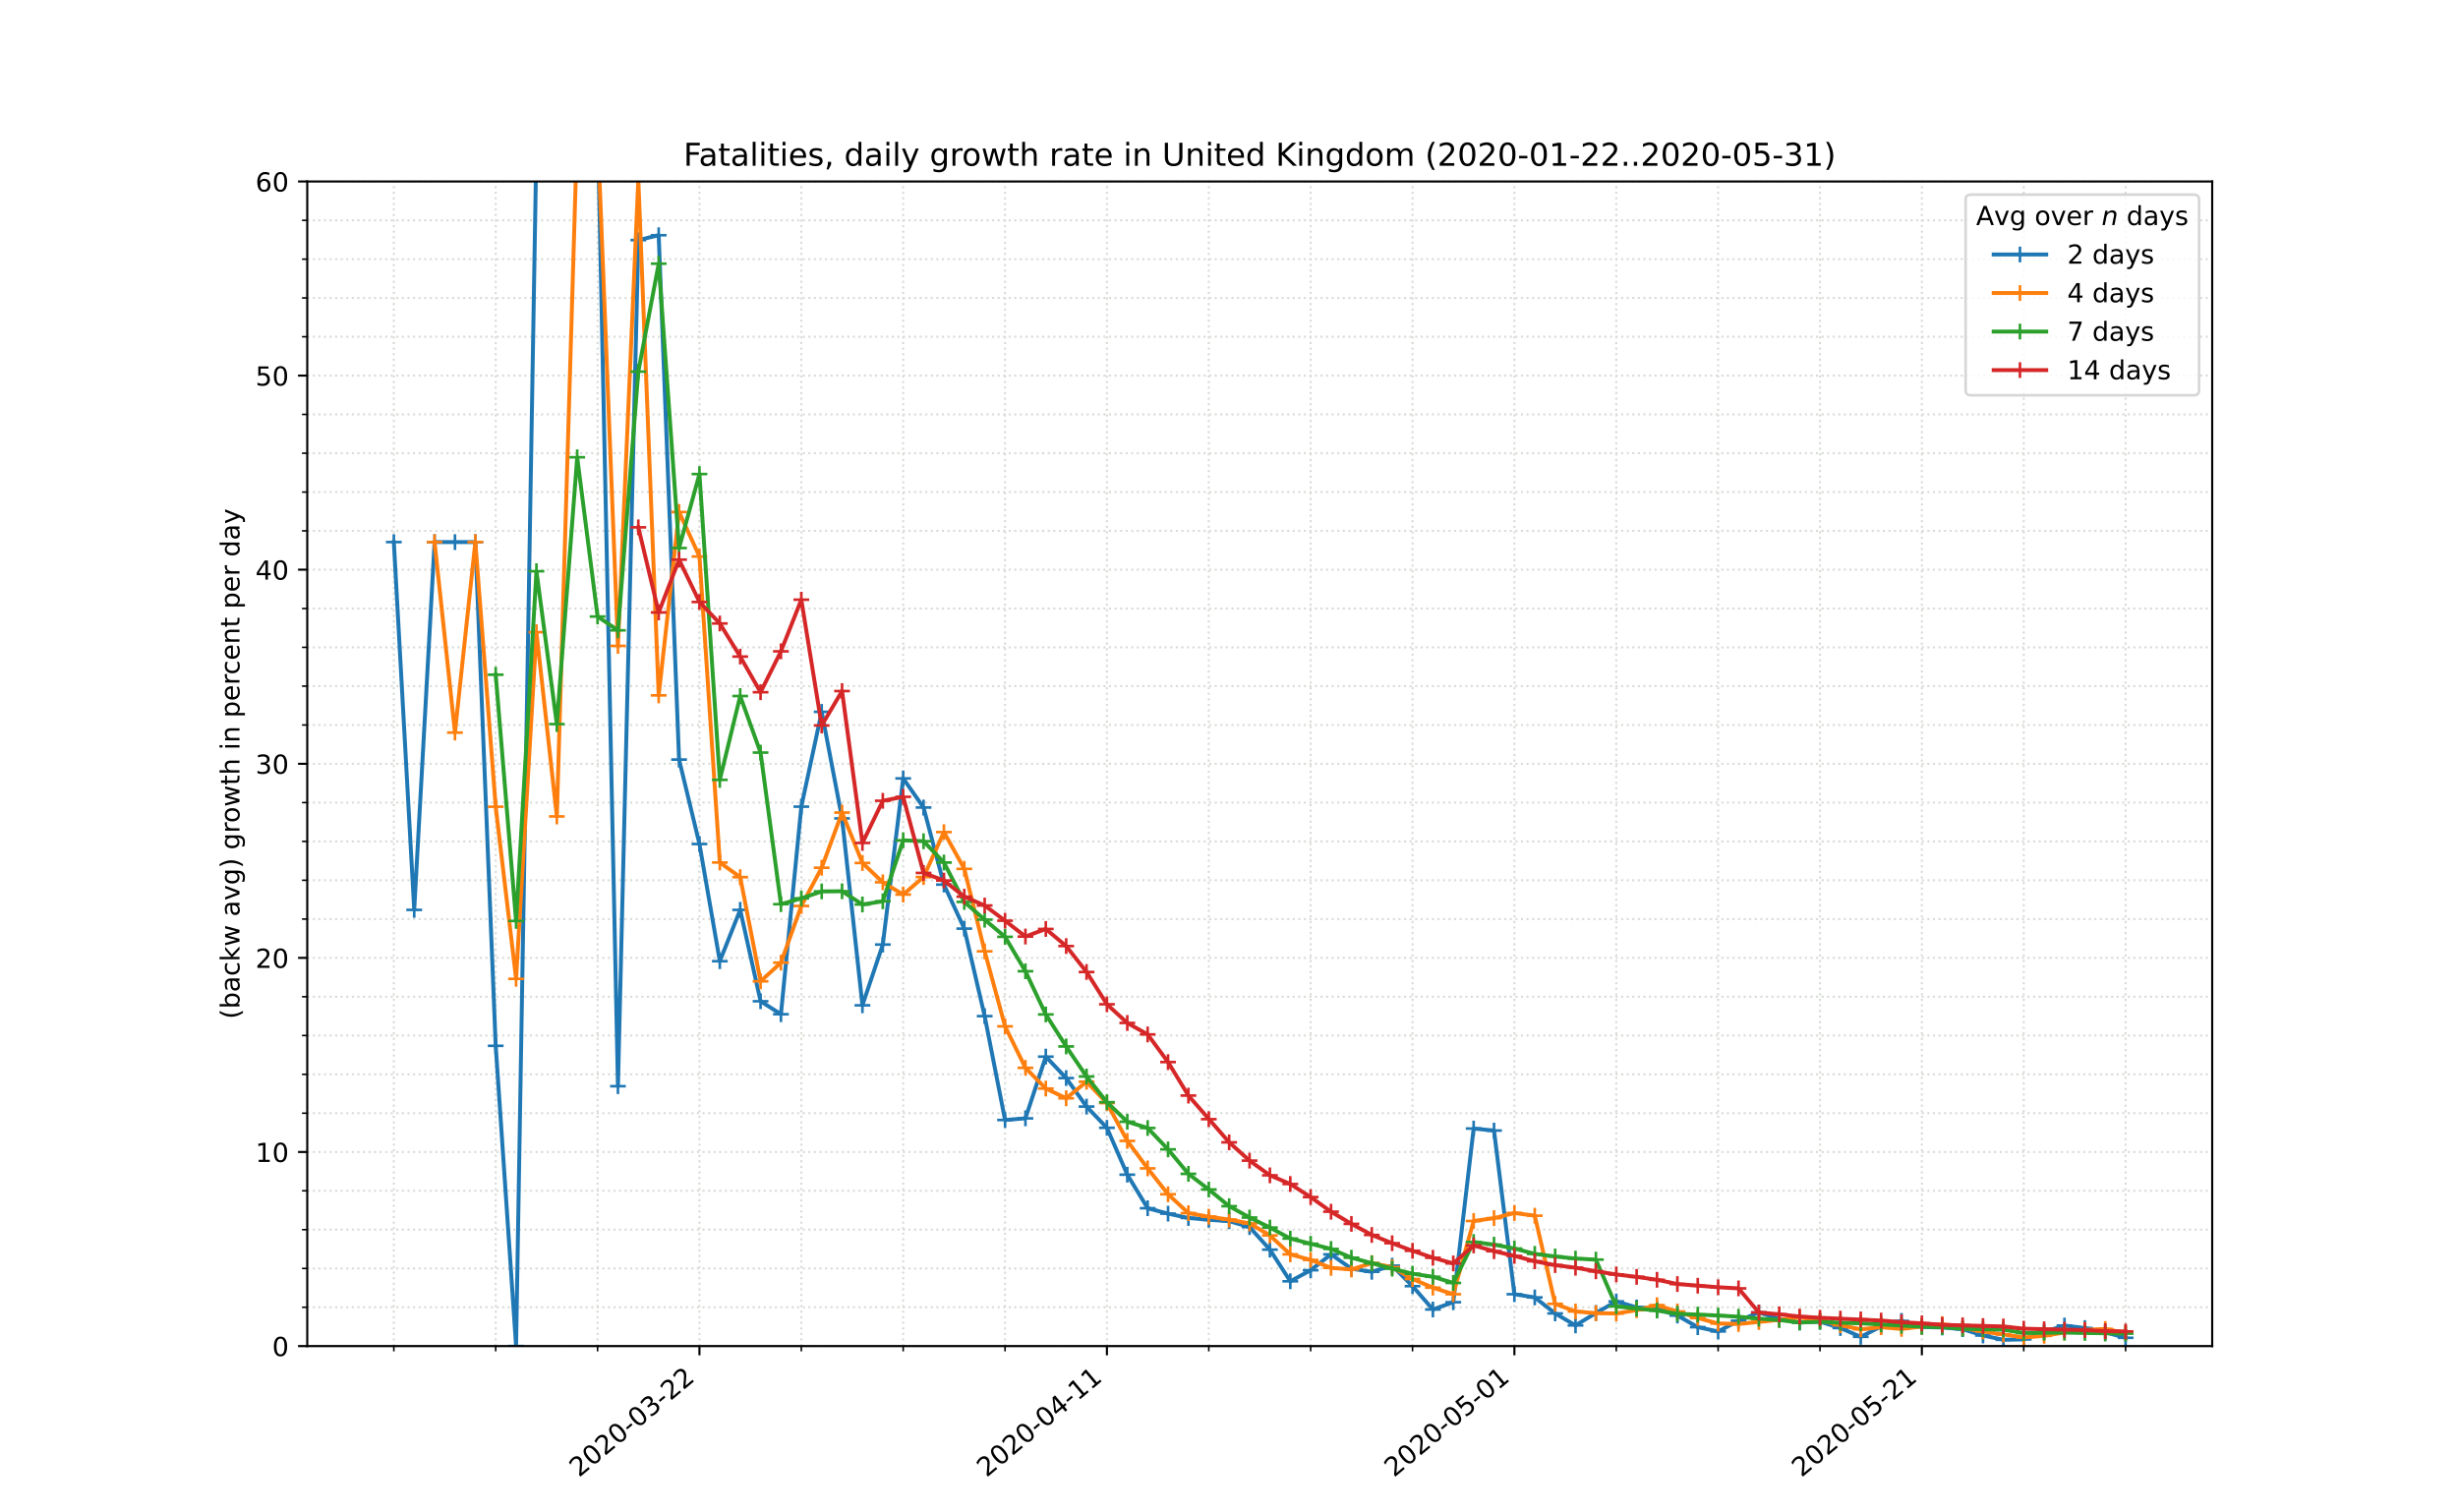 <?xml version="1.0" encoding="utf-8" standalone="no"?>
<!DOCTYPE svg PUBLIC "-//W3C//DTD SVG 1.1//EN"
  "http://www.w3.org/Graphics/SVG/1.1/DTD/svg11.dtd">
<!-- Created with matplotlib (https://matplotlib.org/) -->
<svg height="576pt" version="1.1" viewBox="0 0 936 576" width="936pt" xmlns="http://www.w3.org/2000/svg" xmlns:xlink="http://www.w3.org/1999/xlink">
 <defs>
  <style type="text/css">
*{stroke-linecap:butt;stroke-linejoin:round;}
  </style>
 </defs>
 <g id="figure_1">
  <g id="patch_1">
   <path d="M 0 576 
L 936 576 
L 936 0 
L 0 0 
z
" style="fill:#ffffff;"/>
  </g>
  <g id="axes_1">
   <g id="patch_2">
    <path d="M 117 512.64 
L 842.4 512.64 
L 842.4 69.12 
L 117 69.12 
z
" style="fill:#ffffff;"/>
   </g>
   <g id="matplotlib.axis_1">
    <g id="xtick_1">
     <g id="line2d_1">
      <path clip-path="url(#pdf75b8cb35)" d="M 266.347 512.64 
L 266.347 69.12 
" style="fill:none;stroke:#d8dcd6;stroke-dasharray:0.8,1.32;stroke-dashoffset:0;stroke-width:0.8;"/>
     </g>
     <g id="line2d_2">
      <defs>
       <path d="M 0 0 
L 0 3.5 
" id="m83989a8b04" style="stroke:#000000;stroke-width:0.8;"/>
      </defs>
      <g>
       <use style="stroke:#000000;stroke-width:0.8;" x="266.347" xlink:href="#m83989a8b04" y="512.64"/>
      </g>
     </g>
     <g id="text_1">
      <!-- 2020-03-22 -->
      <defs>
       <path d="M 19.188 8.297 
L 53.609 8.297 
L 53.609 0 
L 7.328 0 
L 7.328 8.297 
Q 12.938 14.109 22.625 23.891 
Q 32.328 33.688 34.812 36.531 
Q 39.547 41.844 41.422 45.531 
Q 43.312 49.219 43.312 52.781 
Q 43.312 58.594 39.234 62.25 
Q 35.156 65.922 28.609 65.922 
Q 23.969 65.922 18.812 64.312 
Q 13.672 62.703 7.812 59.422 
L 7.812 69.391 
Q 13.766 71.781 18.938 73 
Q 24.125 74.219 28.422 74.219 
Q 39.75 74.219 46.484 68.547 
Q 53.219 62.891 53.219 53.422 
Q 53.219 48.922 51.531 44.891 
Q 49.859 40.875 45.406 35.406 
Q 44.188 33.984 37.641 27.219 
Q 31.109 20.453 19.188 8.297 
z
" id="DejaVuSans-50"/>
       <path d="M 31.781 66.406 
Q 24.172 66.406 20.328 58.906 
Q 16.5 51.422 16.5 36.375 
Q 16.5 21.391 20.328 13.891 
Q 24.172 6.391 31.781 6.391 
Q 39.453 6.391 43.281 13.891 
Q 47.125 21.391 47.125 36.375 
Q 47.125 51.422 43.281 58.906 
Q 39.453 66.406 31.781 66.406 
z
M 31.781 74.219 
Q 44.047 74.219 50.516 64.516 
Q 56.984 54.828 56.984 36.375 
Q 56.984 17.969 50.516 8.266 
Q 44.047 -1.422 31.781 -1.422 
Q 19.531 -1.422 13.062 8.266 
Q 6.594 17.969 6.594 36.375 
Q 6.594 54.828 13.062 64.516 
Q 19.531 74.219 31.781 74.219 
z
" id="DejaVuSans-48"/>
       <path d="M 4.891 31.391 
L 31.203 31.391 
L 31.203 23.391 
L 4.891 23.391 
z
" id="DejaVuSans-45"/>
       <path d="M 40.578 39.312 
Q 47.656 37.797 51.625 33 
Q 55.609 28.219 55.609 21.188 
Q 55.609 10.406 48.188 4.484 
Q 40.766 -1.422 27.094 -1.422 
Q 22.516 -1.422 17.656 -0.516 
Q 12.797 0.391 7.625 2.203 
L 7.625 11.719 
Q 11.719 9.328 16.594 8.109 
Q 21.484 6.891 26.812 6.891 
Q 36.078 6.891 40.938 10.547 
Q 45.797 14.203 45.797 21.188 
Q 45.797 27.641 41.281 31.266 
Q 36.766 34.906 28.719 34.906 
L 20.219 34.906 
L 20.219 43.016 
L 29.109 43.016 
Q 36.375 43.016 40.234 45.922 
Q 44.094 48.828 44.094 54.297 
Q 44.094 59.906 40.109 62.906 
Q 36.141 65.922 28.719 65.922 
Q 24.656 65.922 20.016 65.031 
Q 15.375 64.156 9.812 62.312 
L 9.812 71.094 
Q 15.438 72.656 20.344 73.438 
Q 25.25 74.219 29.594 74.219 
Q 40.828 74.219 47.359 69.109 
Q 53.906 64.016 53.906 55.328 
Q 53.906 49.266 50.438 45.094 
Q 46.969 40.922 40.578 39.312 
z
" id="DejaVuSans-51"/>
      </defs>
      <g transform="translate(220.491 562.817)rotate(-40)scale(0.1 -0.1)">
       <use xlink:href="#DejaVuSans-50"/>
       <use x="63.623" xlink:href="#DejaVuSans-48"/>
       <use x="127.246" xlink:href="#DejaVuSans-50"/>
       <use x="190.869" xlink:href="#DejaVuSans-48"/>
       <use x="254.492" xlink:href="#DejaVuSans-45"/>
       <use x="290.576" xlink:href="#DejaVuSans-48"/>
       <use x="354.199" xlink:href="#DejaVuSans-51"/>
       <use x="417.822" xlink:href="#DejaVuSans-45"/>
       <use x="453.906" xlink:href="#DejaVuSans-50"/>
       <use x="517.529" xlink:href="#DejaVuSans-50"/>
      </g>
     </g>
    </g>
    <g id="xtick_2">
     <g id="line2d_3">
      <path clip-path="url(#pdf75b8cb35)" d="M 421.513 512.64 
L 421.513 69.12 
" style="fill:none;stroke:#d8dcd6;stroke-dasharray:0.8,1.32;stroke-dashoffset:0;stroke-width:0.8;"/>
     </g>
     <g id="line2d_4">
      <g>
       <use style="stroke:#000000;stroke-width:0.8;" x="421.513" xlink:href="#m83989a8b04" y="512.64"/>
      </g>
     </g>
     <g id="text_2">
      <!-- 2020-04-11 -->
      <defs>
       <path d="M 37.797 64.312 
L 12.891 25.391 
L 37.797 25.391 
z
M 35.203 72.906 
L 47.609 72.906 
L 47.609 25.391 
L 58.016 25.391 
L 58.016 17.188 
L 47.609 17.188 
L 47.609 0 
L 37.797 0 
L 37.797 17.188 
L 4.891 17.188 
L 4.891 26.703 
z
" id="DejaVuSans-52"/>
       <path d="M 12.406 8.297 
L 28.516 8.297 
L 28.516 63.922 
L 10.984 60.406 
L 10.984 69.391 
L 28.422 72.906 
L 38.281 72.906 
L 38.281 8.297 
L 54.391 8.297 
L 54.391 0 
L 12.406 0 
z
" id="DejaVuSans-49"/>
      </defs>
      <g transform="translate(375.657 562.817)rotate(-40)scale(0.1 -0.1)">
       <use xlink:href="#DejaVuSans-50"/>
       <use x="63.623" xlink:href="#DejaVuSans-48"/>
       <use x="127.246" xlink:href="#DejaVuSans-50"/>
       <use x="190.869" xlink:href="#DejaVuSans-48"/>
       <use x="254.492" xlink:href="#DejaVuSans-45"/>
       <use x="290.576" xlink:href="#DejaVuSans-48"/>
       <use x="354.199" xlink:href="#DejaVuSans-52"/>
       <use x="417.822" xlink:href="#DejaVuSans-45"/>
       <use x="453.906" xlink:href="#DejaVuSans-49"/>
       <use x="517.529" xlink:href="#DejaVuSans-49"/>
      </g>
     </g>
    </g>
    <g id="xtick_3">
     <g id="line2d_5">
      <path clip-path="url(#pdf75b8cb35)" d="M 576.679 512.64 
L 576.679 69.12 
" style="fill:none;stroke:#d8dcd6;stroke-dasharray:0.8,1.32;stroke-dashoffset:0;stroke-width:0.8;"/>
     </g>
     <g id="line2d_6">
      <g>
       <use style="stroke:#000000;stroke-width:0.8;" x="576.679" xlink:href="#m83989a8b04" y="512.64"/>
      </g>
     </g>
     <g id="text_3">
      <!-- 2020-05-01 -->
      <defs>
       <path d="M 10.797 72.906 
L 49.516 72.906 
L 49.516 64.594 
L 19.828 64.594 
L 19.828 46.734 
Q 21.969 47.469 24.109 47.828 
Q 26.266 48.188 28.422 48.188 
Q 40.625 48.188 47.75 41.5 
Q 54.891 34.812 54.891 23.391 
Q 54.891 11.625 47.562 5.094 
Q 40.234 -1.422 26.906 -1.422 
Q 22.312 -1.422 17.547 -0.641 
Q 12.797 0.141 7.719 1.703 
L 7.719 11.625 
Q 12.109 9.234 16.797 8.062 
Q 21.484 6.891 26.703 6.891 
Q 35.156 6.891 40.078 11.328 
Q 45.016 15.766 45.016 23.391 
Q 45.016 31 40.078 35.438 
Q 35.156 39.891 26.703 39.891 
Q 22.75 39.891 18.812 39.016 
Q 14.891 38.141 10.797 36.281 
z
" id="DejaVuSans-53"/>
      </defs>
      <g transform="translate(530.823 562.817)rotate(-40)scale(0.1 -0.1)">
       <use xlink:href="#DejaVuSans-50"/>
       <use x="63.623" xlink:href="#DejaVuSans-48"/>
       <use x="127.246" xlink:href="#DejaVuSans-50"/>
       <use x="190.869" xlink:href="#DejaVuSans-48"/>
       <use x="254.492" xlink:href="#DejaVuSans-45"/>
       <use x="290.576" xlink:href="#DejaVuSans-48"/>
       <use x="354.199" xlink:href="#DejaVuSans-53"/>
       <use x="417.822" xlink:href="#DejaVuSans-45"/>
       <use x="453.906" xlink:href="#DejaVuSans-48"/>
       <use x="517.529" xlink:href="#DejaVuSans-49"/>
      </g>
     </g>
    </g>
    <g id="xtick_4">
     <g id="line2d_7">
      <path clip-path="url(#pdf75b8cb35)" d="M 731.844 512.64 
L 731.844 69.12 
" style="fill:none;stroke:#d8dcd6;stroke-dasharray:0.8,1.32;stroke-dashoffset:0;stroke-width:0.8;"/>
     </g>
     <g id="line2d_8">
      <g>
       <use style="stroke:#000000;stroke-width:0.8;" x="731.844" xlink:href="#m83989a8b04" y="512.64"/>
      </g>
     </g>
     <g id="text_4">
      <!-- 2020-05-21 -->
      <g transform="translate(685.988 562.817)rotate(-40)scale(0.1 -0.1)">
       <use xlink:href="#DejaVuSans-50"/>
       <use x="63.623" xlink:href="#DejaVuSans-48"/>
       <use x="127.246" xlink:href="#DejaVuSans-50"/>
       <use x="190.869" xlink:href="#DejaVuSans-48"/>
       <use x="254.492" xlink:href="#DejaVuSans-45"/>
       <use x="290.576" xlink:href="#DejaVuSans-48"/>
       <use x="354.199" xlink:href="#DejaVuSans-53"/>
       <use x="417.822" xlink:href="#DejaVuSans-45"/>
       <use x="453.906" xlink:href="#DejaVuSans-50"/>
       <use x="517.529" xlink:href="#DejaVuSans-49"/>
      </g>
     </g>
    </g>
    <g id="xtick_5">
     <g id="line2d_9">
      <path clip-path="url(#pdf75b8cb35)" d="M 149.973 512.64 
L 149.973 69.12 
" style="fill:none;stroke:#d8dcd6;stroke-dasharray:0.8,1.32;stroke-dashoffset:0;stroke-width:0.8;"/>
     </g>
     <g id="line2d_10">
      <defs>
       <path d="M 0 0 
L 0 2 
" id="m541dfa530d" style="stroke:#000000;stroke-width:0.6;"/>
      </defs>
      <g>
       <use style="stroke:#000000;stroke-width:0.6;" x="149.973" xlink:href="#m541dfa530d" y="512.64"/>
      </g>
     </g>
    </g>
    <g id="xtick_6">
     <g id="line2d_11">
      <path clip-path="url(#pdf75b8cb35)" d="M 188.764 512.64 
L 188.764 69.12 
" style="fill:none;stroke:#d8dcd6;stroke-dasharray:0.8,1.32;stroke-dashoffset:0;stroke-width:0.8;"/>
     </g>
     <g id="line2d_12">
      <g>
       <use style="stroke:#000000;stroke-width:0.6;" x="188.764" xlink:href="#m541dfa530d" y="512.64"/>
      </g>
     </g>
    </g>
    <g id="xtick_7">
     <g id="line2d_13">
      <path clip-path="url(#pdf75b8cb35)" d="M 227.556 512.64 
L 227.556 69.12 
" style="fill:none;stroke:#d8dcd6;stroke-dasharray:0.8,1.32;stroke-dashoffset:0;stroke-width:0.8;"/>
     </g>
     <g id="line2d_14">
      <g>
       <use style="stroke:#000000;stroke-width:0.6;" x="227.556" xlink:href="#m541dfa530d" y="512.64"/>
      </g>
     </g>
    </g>
    <g id="xtick_8">
     <g id="line2d_15">
      <path clip-path="url(#pdf75b8cb35)" d="M 305.139 512.64 
L 305.139 69.12 
" style="fill:none;stroke:#d8dcd6;stroke-dasharray:0.8,1.32;stroke-dashoffset:0;stroke-width:0.8;"/>
     </g>
     <g id="line2d_16">
      <g>
       <use style="stroke:#000000;stroke-width:0.6;" x="305.139" xlink:href="#m541dfa530d" y="512.64"/>
      </g>
     </g>
    </g>
    <g id="xtick_9">
     <g id="line2d_17">
      <path clip-path="url(#pdf75b8cb35)" d="M 343.93 512.64 
L 343.93 69.12 
" style="fill:none;stroke:#d8dcd6;stroke-dasharray:0.8,1.32;stroke-dashoffset:0;stroke-width:0.8;"/>
     </g>
     <g id="line2d_18">
      <g>
       <use style="stroke:#000000;stroke-width:0.6;" x="343.93" xlink:href="#m541dfa530d" y="512.64"/>
      </g>
     </g>
    </g>
    <g id="xtick_10">
     <g id="line2d_19">
      <path clip-path="url(#pdf75b8cb35)" d="M 382.721 512.64 
L 382.721 69.12 
" style="fill:none;stroke:#d8dcd6;stroke-dasharray:0.8,1.32;stroke-dashoffset:0;stroke-width:0.8;"/>
     </g>
     <g id="line2d_20">
      <g>
       <use style="stroke:#000000;stroke-width:0.6;" x="382.721" xlink:href="#m541dfa530d" y="512.64"/>
      </g>
     </g>
    </g>
    <g id="xtick_11">
     <g id="line2d_21">
      <path clip-path="url(#pdf75b8cb35)" d="M 460.304 512.64 
L 460.304 69.12 
" style="fill:none;stroke:#d8dcd6;stroke-dasharray:0.8,1.32;stroke-dashoffset:0;stroke-width:0.8;"/>
     </g>
     <g id="line2d_22">
      <g>
       <use style="stroke:#000000;stroke-width:0.6;" x="460.304" xlink:href="#m541dfa530d" y="512.64"/>
      </g>
     </g>
    </g>
    <g id="xtick_12">
     <g id="line2d_23">
      <path clip-path="url(#pdf75b8cb35)" d="M 499.096 512.64 
L 499.096 69.12 
" style="fill:none;stroke:#d8dcd6;stroke-dasharray:0.8,1.32;stroke-dashoffset:0;stroke-width:0.8;"/>
     </g>
     <g id="line2d_24">
      <g>
       <use style="stroke:#000000;stroke-width:0.6;" x="499.096" xlink:href="#m541dfa530d" y="512.64"/>
      </g>
     </g>
    </g>
    <g id="xtick_13">
     <g id="line2d_25">
      <path clip-path="url(#pdf75b8cb35)" d="M 537.887 512.64 
L 537.887 69.12 
" style="fill:none;stroke:#d8dcd6;stroke-dasharray:0.8,1.32;stroke-dashoffset:0;stroke-width:0.8;"/>
     </g>
     <g id="line2d_26">
      <g>
       <use style="stroke:#000000;stroke-width:0.6;" x="537.887" xlink:href="#m541dfa530d" y="512.64"/>
      </g>
     </g>
    </g>
    <g id="xtick_14">
     <g id="line2d_27">
      <path clip-path="url(#pdf75b8cb35)" d="M 615.47 512.64 
L 615.47 69.12 
" style="fill:none;stroke:#d8dcd6;stroke-dasharray:0.8,1.32;stroke-dashoffset:0;stroke-width:0.8;"/>
     </g>
     <g id="line2d_28">
      <g>
       <use style="stroke:#000000;stroke-width:0.6;" x="615.47" xlink:href="#m541dfa530d" y="512.64"/>
      </g>
     </g>
    </g>
    <g id="xtick_15">
     <g id="line2d_29">
      <path clip-path="url(#pdf75b8cb35)" d="M 654.261 512.64 
L 654.261 69.12 
" style="fill:none;stroke:#d8dcd6;stroke-dasharray:0.8,1.32;stroke-dashoffset:0;stroke-width:0.8;"/>
     </g>
     <g id="line2d_30">
      <g>
       <use style="stroke:#000000;stroke-width:0.6;" x="654.261" xlink:href="#m541dfa530d" y="512.64"/>
      </g>
     </g>
    </g>
    <g id="xtick_16">
     <g id="line2d_31">
      <path clip-path="url(#pdf75b8cb35)" d="M 693.053 512.64 
L 693.053 69.12 
" style="fill:none;stroke:#d8dcd6;stroke-dasharray:0.8,1.32;stroke-dashoffset:0;stroke-width:0.8;"/>
     </g>
     <g id="line2d_32">
      <g>
       <use style="stroke:#000000;stroke-width:0.6;" x="693.053" xlink:href="#m541dfa530d" y="512.64"/>
      </g>
     </g>
    </g>
    <g id="xtick_17">
     <g id="line2d_33">
      <path clip-path="url(#pdf75b8cb35)" d="M 770.636 512.64 
L 770.636 69.12 
" style="fill:none;stroke:#d8dcd6;stroke-dasharray:0.8,1.32;stroke-dashoffset:0;stroke-width:0.8;"/>
     </g>
     <g id="line2d_34">
      <g>
       <use style="stroke:#000000;stroke-width:0.6;" x="770.636" xlink:href="#m541dfa530d" y="512.64"/>
      </g>
     </g>
    </g>
    <g id="xtick_18">
     <g id="line2d_35">
      <path clip-path="url(#pdf75b8cb35)" d="M 809.427 512.64 
L 809.427 69.12 
" style="fill:none;stroke:#d8dcd6;stroke-dasharray:0.8,1.32;stroke-dashoffset:0;stroke-width:0.8;"/>
     </g>
     <g id="line2d_36">
      <g>
       <use style="stroke:#000000;stroke-width:0.6;" x="809.427" xlink:href="#m541dfa530d" y="512.64"/>
      </g>
     </g>
    </g>
   </g>
   <g id="matplotlib.axis_2">
    <g id="ytick_1">
     <g id="line2d_37">
      <path clip-path="url(#pdf75b8cb35)" d="M 117 512.64 
L 842.4 512.64 
" style="fill:none;stroke:#d8dcd6;stroke-dasharray:0.8,1.32;stroke-dashoffset:0;stroke-width:0.8;"/>
     </g>
     <g id="line2d_38">
      <defs>
       <path d="M 0 0 
L -3.5 0 
" id="mb596f4f870" style="stroke:#000000;stroke-width:0.8;"/>
      </defs>
      <g>
       <use style="stroke:#000000;stroke-width:0.8;" x="117" xlink:href="#mb596f4f870" y="512.64"/>
      </g>
     </g>
     <g id="text_5">
      <!-- 0 -->
      <g transform="translate(103.638 516.439)scale(0.1 -0.1)">
       <use xlink:href="#DejaVuSans-48"/>
      </g>
     </g>
    </g>
    <g id="ytick_2">
     <g id="line2d_39">
      <path clip-path="url(#pdf75b8cb35)" d="M 117 438.72 
L 842.4 438.72 
" style="fill:none;stroke:#d8dcd6;stroke-dasharray:0.8,1.32;stroke-dashoffset:0;stroke-width:0.8;"/>
     </g>
     <g id="line2d_40">
      <g>
       <use style="stroke:#000000;stroke-width:0.8;" x="117" xlink:href="#mb596f4f870" y="438.72"/>
      </g>
     </g>
     <g id="text_6">
      <!-- 10 -->
      <g transform="translate(97.275 442.519)scale(0.1 -0.1)">
       <use xlink:href="#DejaVuSans-49"/>
       <use x="63.623" xlink:href="#DejaVuSans-48"/>
      </g>
     </g>
    </g>
    <g id="ytick_3">
     <g id="line2d_41">
      <path clip-path="url(#pdf75b8cb35)" d="M 117 364.8 
L 842.4 364.8 
" style="fill:none;stroke:#d8dcd6;stroke-dasharray:0.8,1.32;stroke-dashoffset:0;stroke-width:0.8;"/>
     </g>
     <g id="line2d_42">
      <g>
       <use style="stroke:#000000;stroke-width:0.8;" x="117" xlink:href="#mb596f4f870" y="364.8"/>
      </g>
     </g>
     <g id="text_7">
      <!-- 20 -->
      <g transform="translate(97.275 368.599)scale(0.1 -0.1)">
       <use xlink:href="#DejaVuSans-50"/>
       <use x="63.623" xlink:href="#DejaVuSans-48"/>
      </g>
     </g>
    </g>
    <g id="ytick_4">
     <g id="line2d_43">
      <path clip-path="url(#pdf75b8cb35)" d="M 117 290.88 
L 842.4 290.88 
" style="fill:none;stroke:#d8dcd6;stroke-dasharray:0.8,1.32;stroke-dashoffset:0;stroke-width:0.8;"/>
     </g>
     <g id="line2d_44">
      <g>
       <use style="stroke:#000000;stroke-width:0.8;" x="117" xlink:href="#mb596f4f870" y="290.88"/>
      </g>
     </g>
     <g id="text_8">
      <!-- 30 -->
      <g transform="translate(97.275 294.679)scale(0.1 -0.1)">
       <use xlink:href="#DejaVuSans-51"/>
       <use x="63.623" xlink:href="#DejaVuSans-48"/>
      </g>
     </g>
    </g>
    <g id="ytick_5">
     <g id="line2d_45">
      <path clip-path="url(#pdf75b8cb35)" d="M 117 216.96 
L 842.4 216.96 
" style="fill:none;stroke:#d8dcd6;stroke-dasharray:0.8,1.32;stroke-dashoffset:0;stroke-width:0.8;"/>
     </g>
     <g id="line2d_46">
      <g>
       <use style="stroke:#000000;stroke-width:0.8;" x="117" xlink:href="#mb596f4f870" y="216.96"/>
      </g>
     </g>
     <g id="text_9">
      <!-- 40 -->
      <g transform="translate(97.275 220.759)scale(0.1 -0.1)">
       <use xlink:href="#DejaVuSans-52"/>
       <use x="63.623" xlink:href="#DejaVuSans-48"/>
      </g>
     </g>
    </g>
    <g id="ytick_6">
     <g id="line2d_47">
      <path clip-path="url(#pdf75b8cb35)" d="M 117 143.04 
L 842.4 143.04 
" style="fill:none;stroke:#d8dcd6;stroke-dasharray:0.8,1.32;stroke-dashoffset:0;stroke-width:0.8;"/>
     </g>
     <g id="line2d_48">
      <g>
       <use style="stroke:#000000;stroke-width:0.8;" x="117" xlink:href="#mb596f4f870" y="143.04"/>
      </g>
     </g>
     <g id="text_10">
      <!-- 50 -->
      <g transform="translate(97.275 146.839)scale(0.1 -0.1)">
       <use xlink:href="#DejaVuSans-53"/>
       <use x="63.623" xlink:href="#DejaVuSans-48"/>
      </g>
     </g>
    </g>
    <g id="ytick_7">
     <g id="line2d_49">
      <path clip-path="url(#pdf75b8cb35)" d="M 117 69.12 
L 842.4 69.12 
" style="fill:none;stroke:#d8dcd6;stroke-dasharray:0.8,1.32;stroke-dashoffset:0;stroke-width:0.8;"/>
     </g>
     <g id="line2d_50">
      <g>
       <use style="stroke:#000000;stroke-width:0.8;" x="117" xlink:href="#mb596f4f870" y="69.12"/>
      </g>
     </g>
     <g id="text_11">
      <!-- 60 -->
      <defs>
       <path d="M 33.016 40.375 
Q 26.375 40.375 22.484 35.828 
Q 18.609 31.297 18.609 23.391 
Q 18.609 15.531 22.484 10.953 
Q 26.375 6.391 33.016 6.391 
Q 39.656 6.391 43.531 10.953 
Q 47.406 15.531 47.406 23.391 
Q 47.406 31.297 43.531 35.828 
Q 39.656 40.375 33.016 40.375 
z
M 52.594 71.297 
L 52.594 62.312 
Q 48.875 64.062 45.094 64.984 
Q 41.312 65.922 37.594 65.922 
Q 27.828 65.922 22.672 59.328 
Q 17.531 52.734 16.797 39.406 
Q 19.672 43.656 24.016 45.922 
Q 28.375 48.188 33.594 48.188 
Q 44.578 48.188 50.953 41.516 
Q 57.328 34.859 57.328 23.391 
Q 57.328 12.156 50.688 5.359 
Q 44.047 -1.422 33.016 -1.422 
Q 20.359 -1.422 13.672 8.266 
Q 6.984 17.969 6.984 36.375 
Q 6.984 53.656 15.188 63.938 
Q 23.391 74.219 37.203 74.219 
Q 40.922 74.219 44.703 73.484 
Q 48.484 72.75 52.594 71.297 
z
" id="DejaVuSans-54"/>
      </defs>
      <g transform="translate(97.275 72.919)scale(0.1 -0.1)">
       <use xlink:href="#DejaVuSans-54"/>
       <use x="63.623" xlink:href="#DejaVuSans-48"/>
      </g>
     </g>
    </g>
    <g id="ytick_8">
     <g id="line2d_51">
      <path clip-path="url(#pdf75b8cb35)" d="M 117 497.856 
L 842.4 497.856 
" style="fill:none;stroke:#d8dcd6;stroke-dasharray:0.8,1.32;stroke-dashoffset:0;stroke-width:0.8;"/>
     </g>
     <g id="line2d_52">
      <defs>
       <path d="M 0 0 
L -2 0 
" id="md9264929ed" style="stroke:#000000;stroke-width:0.6;"/>
      </defs>
      <g>
       <use style="stroke:#000000;stroke-width:0.6;" x="117" xlink:href="#md9264929ed" y="497.856"/>
      </g>
     </g>
    </g>
    <g id="ytick_9">
     <g id="line2d_53">
      <path clip-path="url(#pdf75b8cb35)" d="M 117 483.072 
L 842.4 483.072 
" style="fill:none;stroke:#d8dcd6;stroke-dasharray:0.8,1.32;stroke-dashoffset:0;stroke-width:0.8;"/>
     </g>
     <g id="line2d_54">
      <g>
       <use style="stroke:#000000;stroke-width:0.6;" x="117" xlink:href="#md9264929ed" y="483.072"/>
      </g>
     </g>
    </g>
    <g id="ytick_10">
     <g id="line2d_55">
      <path clip-path="url(#pdf75b8cb35)" d="M 117 468.288 
L 842.4 468.288 
" style="fill:none;stroke:#d8dcd6;stroke-dasharray:0.8,1.32;stroke-dashoffset:0;stroke-width:0.8;"/>
     </g>
     <g id="line2d_56">
      <g>
       <use style="stroke:#000000;stroke-width:0.6;" x="117" xlink:href="#md9264929ed" y="468.288"/>
      </g>
     </g>
    </g>
    <g id="ytick_11">
     <g id="line2d_57">
      <path clip-path="url(#pdf75b8cb35)" d="M 117 453.504 
L 842.4 453.504 
" style="fill:none;stroke:#d8dcd6;stroke-dasharray:0.8,1.32;stroke-dashoffset:0;stroke-width:0.8;"/>
     </g>
     <g id="line2d_58">
      <g>
       <use style="stroke:#000000;stroke-width:0.6;" x="117" xlink:href="#md9264929ed" y="453.504"/>
      </g>
     </g>
    </g>
    <g id="ytick_12">
     <g id="line2d_59">
      <path clip-path="url(#pdf75b8cb35)" d="M 117 423.936 
L 842.4 423.936 
" style="fill:none;stroke:#d8dcd6;stroke-dasharray:0.8,1.32;stroke-dashoffset:0;stroke-width:0.8;"/>
     </g>
     <g id="line2d_60">
      <g>
       <use style="stroke:#000000;stroke-width:0.6;" x="117" xlink:href="#md9264929ed" y="423.936"/>
      </g>
     </g>
    </g>
    <g id="ytick_13">
     <g id="line2d_61">
      <path clip-path="url(#pdf75b8cb35)" d="M 117 409.152 
L 842.4 409.152 
" style="fill:none;stroke:#d8dcd6;stroke-dasharray:0.8,1.32;stroke-dashoffset:0;stroke-width:0.8;"/>
     </g>
     <g id="line2d_62">
      <g>
       <use style="stroke:#000000;stroke-width:0.6;" x="117" xlink:href="#md9264929ed" y="409.152"/>
      </g>
     </g>
    </g>
    <g id="ytick_14">
     <g id="line2d_63">
      <path clip-path="url(#pdf75b8cb35)" d="M 117 394.368 
L 842.4 394.368 
" style="fill:none;stroke:#d8dcd6;stroke-dasharray:0.8,1.32;stroke-dashoffset:0;stroke-width:0.8;"/>
     </g>
     <g id="line2d_64">
      <g>
       <use style="stroke:#000000;stroke-width:0.6;" x="117" xlink:href="#md9264929ed" y="394.368"/>
      </g>
     </g>
    </g>
    <g id="ytick_15">
     <g id="line2d_65">
      <path clip-path="url(#pdf75b8cb35)" d="M 117 379.584 
L 842.4 379.584 
" style="fill:none;stroke:#d8dcd6;stroke-dasharray:0.8,1.32;stroke-dashoffset:0;stroke-width:0.8;"/>
     </g>
     <g id="line2d_66">
      <g>
       <use style="stroke:#000000;stroke-width:0.6;" x="117" xlink:href="#md9264929ed" y="379.584"/>
      </g>
     </g>
    </g>
    <g id="ytick_16">
     <g id="line2d_67">
      <path clip-path="url(#pdf75b8cb35)" d="M 117 350.016 
L 842.4 350.016 
" style="fill:none;stroke:#d8dcd6;stroke-dasharray:0.8,1.32;stroke-dashoffset:0;stroke-width:0.8;"/>
     </g>
     <g id="line2d_68">
      <g>
       <use style="stroke:#000000;stroke-width:0.6;" x="117" xlink:href="#md9264929ed" y="350.016"/>
      </g>
     </g>
    </g>
    <g id="ytick_17">
     <g id="line2d_69">
      <path clip-path="url(#pdf75b8cb35)" d="M 117 335.232 
L 842.4 335.232 
" style="fill:none;stroke:#d8dcd6;stroke-dasharray:0.8,1.32;stroke-dashoffset:0;stroke-width:0.8;"/>
     </g>
     <g id="line2d_70">
      <g>
       <use style="stroke:#000000;stroke-width:0.6;" x="117" xlink:href="#md9264929ed" y="335.232"/>
      </g>
     </g>
    </g>
    <g id="ytick_18">
     <g id="line2d_71">
      <path clip-path="url(#pdf75b8cb35)" d="M 117 320.448 
L 842.4 320.448 
" style="fill:none;stroke:#d8dcd6;stroke-dasharray:0.8,1.32;stroke-dashoffset:0;stroke-width:0.8;"/>
     </g>
     <g id="line2d_72">
      <g>
       <use style="stroke:#000000;stroke-width:0.6;" x="117" xlink:href="#md9264929ed" y="320.448"/>
      </g>
     </g>
    </g>
    <g id="ytick_19">
     <g id="line2d_73">
      <path clip-path="url(#pdf75b8cb35)" d="M 117 305.664 
L 842.4 305.664 
" style="fill:none;stroke:#d8dcd6;stroke-dasharray:0.8,1.32;stroke-dashoffset:0;stroke-width:0.8;"/>
     </g>
     <g id="line2d_74">
      <g>
       <use style="stroke:#000000;stroke-width:0.6;" x="117" xlink:href="#md9264929ed" y="305.664"/>
      </g>
     </g>
    </g>
    <g id="ytick_20">
     <g id="line2d_75">
      <path clip-path="url(#pdf75b8cb35)" d="M 117 276.096 
L 842.4 276.096 
" style="fill:none;stroke:#d8dcd6;stroke-dasharray:0.8,1.32;stroke-dashoffset:0;stroke-width:0.8;"/>
     </g>
     <g id="line2d_76">
      <g>
       <use style="stroke:#000000;stroke-width:0.6;" x="117" xlink:href="#md9264929ed" y="276.096"/>
      </g>
     </g>
    </g>
    <g id="ytick_21">
     <g id="line2d_77">
      <path clip-path="url(#pdf75b8cb35)" d="M 117 261.312 
L 842.4 261.312 
" style="fill:none;stroke:#d8dcd6;stroke-dasharray:0.8,1.32;stroke-dashoffset:0;stroke-width:0.8;"/>
     </g>
     <g id="line2d_78">
      <g>
       <use style="stroke:#000000;stroke-width:0.6;" x="117" xlink:href="#md9264929ed" y="261.312"/>
      </g>
     </g>
    </g>
    <g id="ytick_22">
     <g id="line2d_79">
      <path clip-path="url(#pdf75b8cb35)" d="M 117 246.528 
L 842.4 246.528 
" style="fill:none;stroke:#d8dcd6;stroke-dasharray:0.8,1.32;stroke-dashoffset:0;stroke-width:0.8;"/>
     </g>
     <g id="line2d_80">
      <g>
       <use style="stroke:#000000;stroke-width:0.6;" x="117" xlink:href="#md9264929ed" y="246.528"/>
      </g>
     </g>
    </g>
    <g id="ytick_23">
     <g id="line2d_81">
      <path clip-path="url(#pdf75b8cb35)" d="M 117 231.744 
L 842.4 231.744 
" style="fill:none;stroke:#d8dcd6;stroke-dasharray:0.8,1.32;stroke-dashoffset:0;stroke-width:0.8;"/>
     </g>
     <g id="line2d_82">
      <g>
       <use style="stroke:#000000;stroke-width:0.6;" x="117" xlink:href="#md9264929ed" y="231.744"/>
      </g>
     </g>
    </g>
    <g id="ytick_24">
     <g id="line2d_83">
      <path clip-path="url(#pdf75b8cb35)" d="M 117 202.176 
L 842.4 202.176 
" style="fill:none;stroke:#d8dcd6;stroke-dasharray:0.8,1.32;stroke-dashoffset:0;stroke-width:0.8;"/>
     </g>
     <g id="line2d_84">
      <g>
       <use style="stroke:#000000;stroke-width:0.6;" x="117" xlink:href="#md9264929ed" y="202.176"/>
      </g>
     </g>
    </g>
    <g id="ytick_25">
     <g id="line2d_85">
      <path clip-path="url(#pdf75b8cb35)" d="M 117 187.392 
L 842.4 187.392 
" style="fill:none;stroke:#d8dcd6;stroke-dasharray:0.8,1.32;stroke-dashoffset:0;stroke-width:0.8;"/>
     </g>
     <g id="line2d_86">
      <g>
       <use style="stroke:#000000;stroke-width:0.6;" x="117" xlink:href="#md9264929ed" y="187.392"/>
      </g>
     </g>
    </g>
    <g id="ytick_26">
     <g id="line2d_87">
      <path clip-path="url(#pdf75b8cb35)" d="M 117 172.608 
L 842.4 172.608 
" style="fill:none;stroke:#d8dcd6;stroke-dasharray:0.8,1.32;stroke-dashoffset:0;stroke-width:0.8;"/>
     </g>
     <g id="line2d_88">
      <g>
       <use style="stroke:#000000;stroke-width:0.6;" x="117" xlink:href="#md9264929ed" y="172.608"/>
      </g>
     </g>
    </g>
    <g id="ytick_27">
     <g id="line2d_89">
      <path clip-path="url(#pdf75b8cb35)" d="M 117 157.824 
L 842.4 157.824 
" style="fill:none;stroke:#d8dcd6;stroke-dasharray:0.8,1.32;stroke-dashoffset:0;stroke-width:0.8;"/>
     </g>
     <g id="line2d_90">
      <g>
       <use style="stroke:#000000;stroke-width:0.6;" x="117" xlink:href="#md9264929ed" y="157.824"/>
      </g>
     </g>
    </g>
    <g id="ytick_28">
     <g id="line2d_91">
      <path clip-path="url(#pdf75b8cb35)" d="M 117 128.256 
L 842.4 128.256 
" style="fill:none;stroke:#d8dcd6;stroke-dasharray:0.8,1.32;stroke-dashoffset:0;stroke-width:0.8;"/>
     </g>
     <g id="line2d_92">
      <g>
       <use style="stroke:#000000;stroke-width:0.6;" x="117" xlink:href="#md9264929ed" y="128.256"/>
      </g>
     </g>
    </g>
    <g id="ytick_29">
     <g id="line2d_93">
      <path clip-path="url(#pdf75b8cb35)" d="M 117 113.472 
L 842.4 113.472 
" style="fill:none;stroke:#d8dcd6;stroke-dasharray:0.8,1.32;stroke-dashoffset:0;stroke-width:0.8;"/>
     </g>
     <g id="line2d_94">
      <g>
       <use style="stroke:#000000;stroke-width:0.6;" x="117" xlink:href="#md9264929ed" y="113.472"/>
      </g>
     </g>
    </g>
    <g id="ytick_30">
     <g id="line2d_95">
      <path clip-path="url(#pdf75b8cb35)" d="M 117 98.688 
L 842.4 98.688 
" style="fill:none;stroke:#d8dcd6;stroke-dasharray:0.8,1.32;stroke-dashoffset:0;stroke-width:0.8;"/>
     </g>
     <g id="line2d_96">
      <g>
       <use style="stroke:#000000;stroke-width:0.6;" x="117" xlink:href="#md9264929ed" y="98.688"/>
      </g>
     </g>
    </g>
    <g id="ytick_31">
     <g id="line2d_97">
      <path clip-path="url(#pdf75b8cb35)" d="M 117 83.904 
L 842.4 83.904 
" style="fill:none;stroke:#d8dcd6;stroke-dasharray:0.8,1.32;stroke-dashoffset:0;stroke-width:0.8;"/>
     </g>
     <g id="line2d_98">
      <g>
       <use style="stroke:#000000;stroke-width:0.6;" x="117" xlink:href="#md9264929ed" y="83.904"/>
      </g>
     </g>
    </g>
    <g id="text_12">
     <!-- (backw avg) growth in percent per day -->
     <defs>
      <path d="M 31 75.875 
Q 24.469 64.656 21.281 53.656 
Q 18.109 42.672 18.109 31.391 
Q 18.109 20.125 21.312 9.062 
Q 24.516 -2 31 -13.188 
L 23.188 -13.188 
Q 15.875 -1.703 12.234 9.375 
Q 8.594 20.453 8.594 31.391 
Q 8.594 42.281 12.203 53.312 
Q 15.828 64.359 23.188 75.875 
z
" id="DejaVuSans-40"/>
      <path d="M 48.688 27.297 
Q 48.688 37.203 44.609 42.844 
Q 40.531 48.484 33.406 48.484 
Q 26.266 48.484 22.188 42.844 
Q 18.109 37.203 18.109 27.297 
Q 18.109 17.391 22.188 11.75 
Q 26.266 6.109 33.406 6.109 
Q 40.531 6.109 44.609 11.75 
Q 48.688 17.391 48.688 27.297 
z
M 18.109 46.391 
Q 20.953 51.266 25.266 53.625 
Q 29.594 56 35.594 56 
Q 45.562 56 51.781 48.094 
Q 58.016 40.188 58.016 27.297 
Q 58.016 14.406 51.781 6.484 
Q 45.562 -1.422 35.594 -1.422 
Q 29.594 -1.422 25.266 0.953 
Q 20.953 3.328 18.109 8.203 
L 18.109 0 
L 9.078 0 
L 9.078 75.984 
L 18.109 75.984 
z
" id="DejaVuSans-98"/>
      <path d="M 34.281 27.484 
Q 23.391 27.484 19.188 25 
Q 14.984 22.516 14.984 16.5 
Q 14.984 11.719 18.141 8.906 
Q 21.297 6.109 26.703 6.109 
Q 34.188 6.109 38.703 11.406 
Q 43.219 16.703 43.219 25.484 
L 43.219 27.484 
z
M 52.203 31.203 
L 52.203 0 
L 43.219 0 
L 43.219 8.297 
Q 40.141 3.328 35.547 0.953 
Q 30.953 -1.422 24.312 -1.422 
Q 15.922 -1.422 10.953 3.297 
Q 6 8.016 6 15.922 
Q 6 25.141 12.172 29.828 
Q 18.359 34.516 30.609 34.516 
L 43.219 34.516 
L 43.219 35.406 
Q 43.219 41.609 39.141 45 
Q 35.062 48.391 27.688 48.391 
Q 23 48.391 18.547 47.266 
Q 14.109 46.141 10.016 43.891 
L 10.016 52.203 
Q 14.938 54.109 19.578 55.047 
Q 24.219 56 28.609 56 
Q 40.484 56 46.344 49.844 
Q 52.203 43.703 52.203 31.203 
z
" id="DejaVuSans-97"/>
      <path d="M 48.781 52.594 
L 48.781 44.188 
Q 44.969 46.297 41.141 47.344 
Q 37.312 48.391 33.406 48.391 
Q 24.656 48.391 19.812 42.844 
Q 14.984 37.312 14.984 27.297 
Q 14.984 17.281 19.812 11.734 
Q 24.656 6.203 33.406 6.203 
Q 37.312 6.203 41.141 7.25 
Q 44.969 8.297 48.781 10.406 
L 48.781 2.094 
Q 45.016 0.344 40.984 -0.531 
Q 36.969 -1.422 32.422 -1.422 
Q 20.062 -1.422 12.781 6.344 
Q 5.516 14.109 5.516 27.297 
Q 5.516 40.672 12.859 48.328 
Q 20.219 56 33.016 56 
Q 37.156 56 41.109 55.141 
Q 45.062 54.297 48.781 52.594 
z
" id="DejaVuSans-99"/>
      <path d="M 9.078 75.984 
L 18.109 75.984 
L 18.109 31.109 
L 44.922 54.688 
L 56.391 54.688 
L 27.391 29.109 
L 57.625 0 
L 45.906 0 
L 18.109 26.703 
L 18.109 0 
L 9.078 0 
z
" id="DejaVuSans-107"/>
      <path d="M 4.203 54.688 
L 13.188 54.688 
L 24.422 12.016 
L 35.594 54.688 
L 46.188 54.688 
L 57.422 12.016 
L 68.609 54.688 
L 77.594 54.688 
L 63.281 0 
L 52.688 0 
L 40.922 44.828 
L 29.109 0 
L 18.5 0 
z
" id="DejaVuSans-119"/>
      <path id="DejaVuSans-32"/>
      <path d="M 2.984 54.688 
L 12.5 54.688 
L 29.594 8.797 
L 46.688 54.688 
L 56.203 54.688 
L 35.688 0 
L 23.484 0 
z
" id="DejaVuSans-118"/>
      <path d="M 45.406 27.984 
Q 45.406 37.75 41.375 43.109 
Q 37.359 48.484 30.078 48.484 
Q 22.859 48.484 18.828 43.109 
Q 14.797 37.75 14.797 27.984 
Q 14.797 18.266 18.828 12.891 
Q 22.859 7.516 30.078 7.516 
Q 37.359 7.516 41.375 12.891 
Q 45.406 18.266 45.406 27.984 
z
M 54.391 6.781 
Q 54.391 -7.172 48.188 -13.984 
Q 42 -20.797 29.203 -20.797 
Q 24.469 -20.797 20.266 -20.094 
Q 16.062 -19.391 12.109 -17.922 
L 12.109 -9.188 
Q 16.062 -11.328 19.922 -12.344 
Q 23.781 -13.375 27.781 -13.375 
Q 36.625 -13.375 41.016 -8.766 
Q 45.406 -4.156 45.406 5.172 
L 45.406 9.625 
Q 42.625 4.781 38.281 2.391 
Q 33.938 0 27.875 0 
Q 17.828 0 11.672 7.656 
Q 5.516 15.328 5.516 27.984 
Q 5.516 40.672 11.672 48.328 
Q 17.828 56 27.875 56 
Q 33.938 56 38.281 53.609 
Q 42.625 51.219 45.406 46.391 
L 45.406 54.688 
L 54.391 54.688 
z
" id="DejaVuSans-103"/>
      <path d="M 8.016 75.875 
L 15.828 75.875 
Q 23.141 64.359 26.781 53.312 
Q 30.422 42.281 30.422 31.391 
Q 30.422 20.453 26.781 9.375 
Q 23.141 -1.703 15.828 -13.188 
L 8.016 -13.188 
Q 14.5 -2 17.703 9.062 
Q 20.906 20.125 20.906 31.391 
Q 20.906 42.672 17.703 53.656 
Q 14.5 64.656 8.016 75.875 
z
" id="DejaVuSans-41"/>
      <path d="M 41.109 46.297 
Q 39.594 47.172 37.812 47.578 
Q 36.031 48 33.891 48 
Q 26.266 48 22.188 43.047 
Q 18.109 38.094 18.109 28.812 
L 18.109 0 
L 9.078 0 
L 9.078 54.688 
L 18.109 54.688 
L 18.109 46.188 
Q 20.953 51.172 25.484 53.578 
Q 30.031 56 36.531 56 
Q 37.453 56 38.578 55.875 
Q 39.703 55.766 41.062 55.516 
z
" id="DejaVuSans-114"/>
      <path d="M 30.609 48.391 
Q 23.391 48.391 19.188 42.75 
Q 14.984 37.109 14.984 27.297 
Q 14.984 17.484 19.156 11.844 
Q 23.344 6.203 30.609 6.203 
Q 37.797 6.203 41.984 11.859 
Q 46.188 17.531 46.188 27.297 
Q 46.188 37.016 41.984 42.703 
Q 37.797 48.391 30.609 48.391 
z
M 30.609 56 
Q 42.328 56 49.016 48.375 
Q 55.719 40.766 55.719 27.297 
Q 55.719 13.875 49.016 6.219 
Q 42.328 -1.422 30.609 -1.422 
Q 18.844 -1.422 12.172 6.219 
Q 5.516 13.875 5.516 27.297 
Q 5.516 40.766 12.172 48.375 
Q 18.844 56 30.609 56 
z
" id="DejaVuSans-111"/>
      <path d="M 18.312 70.219 
L 18.312 54.688 
L 36.812 54.688 
L 36.812 47.703 
L 18.312 47.703 
L 18.312 18.016 
Q 18.312 11.328 20.141 9.422 
Q 21.969 7.516 27.594 7.516 
L 36.812 7.516 
L 36.812 0 
L 27.594 0 
Q 17.188 0 13.234 3.875 
Q 9.281 7.766 9.281 18.016 
L 9.281 47.703 
L 2.688 47.703 
L 2.688 54.688 
L 9.281 54.688 
L 9.281 70.219 
z
" id="DejaVuSans-116"/>
      <path d="M 54.891 33.016 
L 54.891 0 
L 45.906 0 
L 45.906 32.719 
Q 45.906 40.484 42.875 44.328 
Q 39.844 48.188 33.797 48.188 
Q 26.516 48.188 22.312 43.547 
Q 18.109 38.922 18.109 30.906 
L 18.109 0 
L 9.078 0 
L 9.078 75.984 
L 18.109 75.984 
L 18.109 46.188 
Q 21.344 51.125 25.703 53.562 
Q 30.078 56 35.797 56 
Q 45.219 56 50.047 50.172 
Q 54.891 44.344 54.891 33.016 
z
" id="DejaVuSans-104"/>
      <path d="M 9.422 54.688 
L 18.406 54.688 
L 18.406 0 
L 9.422 0 
z
M 9.422 75.984 
L 18.406 75.984 
L 18.406 64.594 
L 9.422 64.594 
z
" id="DejaVuSans-105"/>
      <path d="M 54.891 33.016 
L 54.891 0 
L 45.906 0 
L 45.906 32.719 
Q 45.906 40.484 42.875 44.328 
Q 39.844 48.188 33.797 48.188 
Q 26.516 48.188 22.312 43.547 
Q 18.109 38.922 18.109 30.906 
L 18.109 0 
L 9.078 0 
L 9.078 54.688 
L 18.109 54.688 
L 18.109 46.188 
Q 21.344 51.125 25.703 53.562 
Q 30.078 56 35.797 56 
Q 45.219 56 50.047 50.172 
Q 54.891 44.344 54.891 33.016 
z
" id="DejaVuSans-110"/>
      <path d="M 18.109 8.203 
L 18.109 -20.797 
L 9.078 -20.797 
L 9.078 54.688 
L 18.109 54.688 
L 18.109 46.391 
Q 20.953 51.266 25.266 53.625 
Q 29.594 56 35.594 56 
Q 45.562 56 51.781 48.094 
Q 58.016 40.188 58.016 27.297 
Q 58.016 14.406 51.781 6.484 
Q 45.562 -1.422 35.594 -1.422 
Q 29.594 -1.422 25.266 0.953 
Q 20.953 3.328 18.109 8.203 
z
M 48.688 27.297 
Q 48.688 37.203 44.609 42.844 
Q 40.531 48.484 33.406 48.484 
Q 26.266 48.484 22.188 42.844 
Q 18.109 37.203 18.109 27.297 
Q 18.109 17.391 22.188 11.75 
Q 26.266 6.109 33.406 6.109 
Q 40.531 6.109 44.609 11.75 
Q 48.688 17.391 48.688 27.297 
z
" id="DejaVuSans-112"/>
      <path d="M 56.203 29.594 
L 56.203 25.203 
L 14.891 25.203 
Q 15.484 15.922 20.484 11.062 
Q 25.484 6.203 34.422 6.203 
Q 39.594 6.203 44.453 7.469 
Q 49.312 8.734 54.109 11.281 
L 54.109 2.781 
Q 49.266 0.734 44.188 -0.344 
Q 39.109 -1.422 33.891 -1.422 
Q 20.797 -1.422 13.156 6.188 
Q 5.516 13.812 5.516 26.812 
Q 5.516 40.234 12.766 48.109 
Q 20.016 56 32.328 56 
Q 43.359 56 49.781 48.891 
Q 56.203 41.797 56.203 29.594 
z
M 47.219 32.234 
Q 47.125 39.594 43.094 43.984 
Q 39.062 48.391 32.422 48.391 
Q 24.906 48.391 20.391 44.141 
Q 15.875 39.891 15.188 32.172 
z
" id="DejaVuSans-101"/>
      <path d="M 45.406 46.391 
L 45.406 75.984 
L 54.391 75.984 
L 54.391 0 
L 45.406 0 
L 45.406 8.203 
Q 42.578 3.328 38.25 0.953 
Q 33.938 -1.422 27.875 -1.422 
Q 17.969 -1.422 11.734 6.484 
Q 5.516 14.406 5.516 27.297 
Q 5.516 40.188 11.734 48.094 
Q 17.969 56 27.875 56 
Q 33.938 56 38.25 53.625 
Q 42.578 51.266 45.406 46.391 
z
M 14.797 27.297 
Q 14.797 17.391 18.875 11.75 
Q 22.953 6.109 30.078 6.109 
Q 37.203 6.109 41.297 11.75 
Q 45.406 17.391 45.406 27.297 
Q 45.406 37.203 41.297 42.844 
Q 37.203 48.484 30.078 48.484 
Q 22.953 48.484 18.875 42.844 
Q 14.797 37.203 14.797 27.297 
z
" id="DejaVuSans-100"/>
      <path d="M 32.172 -5.078 
Q 28.375 -14.844 24.75 -17.812 
Q 21.141 -20.797 15.094 -20.797 
L 7.906 -20.797 
L 7.906 -13.281 
L 13.188 -13.281 
Q 16.891 -13.281 18.938 -11.516 
Q 21 -9.766 23.484 -3.219 
L 25.094 0.875 
L 2.984 54.688 
L 12.5 54.688 
L 29.594 11.922 
L 46.688 54.688 
L 56.203 54.688 
z
" id="DejaVuSans-121"/>
     </defs>
     <g transform="translate(91.195 388.09)rotate(-90)scale(0.1 -0.1)">
      <use xlink:href="#DejaVuSans-40"/>
      <use x="39.014" xlink:href="#DejaVuSans-98"/>
      <use x="102.49" xlink:href="#DejaVuSans-97"/>
      <use x="163.77" xlink:href="#DejaVuSans-99"/>
      <use x="218.75" xlink:href="#DejaVuSans-107"/>
      <use x="276.66" xlink:href="#DejaVuSans-119"/>
      <use x="358.447" xlink:href="#DejaVuSans-32"/>
      <use x="390.234" xlink:href="#DejaVuSans-97"/>
      <use x="451.514" xlink:href="#DejaVuSans-118"/>
      <use x="510.693" xlink:href="#DejaVuSans-103"/>
      <use x="574.17" xlink:href="#DejaVuSans-41"/>
      <use x="613.184" xlink:href="#DejaVuSans-32"/>
      <use x="644.971" xlink:href="#DejaVuSans-103"/>
      <use x="708.447" xlink:href="#DejaVuSans-114"/>
      <use x="747.311" xlink:href="#DejaVuSans-111"/>
      <use x="808.492" xlink:href="#DejaVuSans-119"/>
      <use x="890.279" xlink:href="#DejaVuSans-116"/>
      <use x="929.488" xlink:href="#DejaVuSans-104"/>
      <use x="992.867" xlink:href="#DejaVuSans-32"/>
      <use x="1024.654" xlink:href="#DejaVuSans-105"/>
      <use x="1052.438" xlink:href="#DejaVuSans-110"/>
      <use x="1115.816" xlink:href="#DejaVuSans-32"/>
      <use x="1147.604" xlink:href="#DejaVuSans-112"/>
      <use x="1211.08" xlink:href="#DejaVuSans-101"/>
      <use x="1272.604" xlink:href="#DejaVuSans-114"/>
      <use x="1311.467" xlink:href="#DejaVuSans-99"/>
      <use x="1366.447" xlink:href="#DejaVuSans-101"/>
      <use x="1427.971" xlink:href="#DejaVuSans-110"/>
      <use x="1491.35" xlink:href="#DejaVuSans-116"/>
      <use x="1530.559" xlink:href="#DejaVuSans-32"/>
      <use x="1562.346" xlink:href="#DejaVuSans-112"/>
      <use x="1625.822" xlink:href="#DejaVuSans-101"/>
      <use x="1687.346" xlink:href="#DejaVuSans-114"/>
      <use x="1728.459" xlink:href="#DejaVuSans-32"/>
      <use x="1760.246" xlink:href="#DejaVuSans-100"/>
      <use x="1823.723" xlink:href="#DejaVuSans-97"/>
      <use x="1885.002" xlink:href="#DejaVuSans-121"/>
     </g>
    </g>
   </g>
   <g id="line2d_99">
    <path clip-path="url(#pdf75b8cb35)" d="M 149.973 206.453 
L 157.731 346.509 
L 165.489 206.453 
L 181.006 206.453 
L 188.764 398.285 
L 196.522 512.64 
L 204.281 54.199 
L 212.039 54.199 
L 219.797 44.731 
L 227.556 44.731 
L 235.314 413.666 
L 243.072 91.441 
L 250.83 89.574 
L 258.589 289.274 
L 266.347 321.425 
L 274.105 366.064 
L 281.864 346.509 
L 289.622 381.307 
L 297.38 386.263 
L 305.139 307.211 
L 312.897 271.084 
L 320.655 311.687 
L 328.413 382.854 
L 336.172 359.72 
L 343.93 296.455 
L 351.688 307.542 
L 359.447 336.893 
L 367.205 353.653 
L 374.963 386.985 
L 382.721 426.538 
L 390.48 425.908 
L 398.238 402.397 
L 405.996 410.563 
L 413.755 421.436 
L 421.513 429.504 
L 429.271 447.36 
L 437.029 460.14 
L 444.788 462.202 
L 452.546 463.86 
L 460.304 464.535 
L 468.063 465.068 
L 475.821 467.316 
L 483.579 475.902 
L 491.337 487.964 
L 499.096 483.742 
L 506.854 477.711 
L 514.612 483.175 
L 522.371 484.348 
L 530.129 482.001 
L 537.887 489.816 
L 545.645 498.699 
L 553.404 495.926 
L 561.162 429.78 
L 568.92 430.563 
L 576.679 492.888 
L 584.437 494.105 
L 592.195 500.189 
L 599.953 504.767 
L 607.712 500.034 
L 615.47 495.632 
L 623.228 497.903 
L 630.987 498.482 
L 638.745 501.013 
L 646.503 505.429 
L 654.261 507.069 
L 662.02 502.991 
L 669.778 499.837 
L 677.536 502.291 
L 685.295 503.65 
L 693.053 503.341 
L 700.811 505.753 
L 708.57 509.118 
L 716.328 505.161 
L 724.086 503.058 
L 731.844 505.351 
L 739.603 505.558 
L 747.361 506.192 
L 755.119 508.598 
L 762.878 510.241 
L 770.636 510.089 
L 778.394 507.205 
L 786.152 504.827 
L 793.911 505.771 
L 801.669 507.405 
L 809.427 509.477 
L 809.427 509.477 
" style="fill:none;stroke:#1f77b4;stroke-linecap:square;stroke-width:1.5;"/>
    <defs>
     <path d="M -3 0 
L 3 0 
M 0 3 
L 0 -3 
" id="m571842a86c" style="stroke:#1f77b4;"/>
    </defs>
    <g clip-path="url(#pdf75b8cb35)">
     <use style="fill:#1f77b4;stroke:#1f77b4;" x="149.973" xlink:href="#m571842a86c" y="206.453"/>
     <use style="fill:#1f77b4;stroke:#1f77b4;" x="157.731" xlink:href="#m571842a86c" y="346.509"/>
     <use style="fill:#1f77b4;stroke:#1f77b4;" x="165.489" xlink:href="#m571842a86c" y="206.453"/>
     <use style="fill:#1f77b4;stroke:#1f77b4;" x="173.248" xlink:href="#m571842a86c" y="206.453"/>
     <use style="fill:#1f77b4;stroke:#1f77b4;" x="181.006" xlink:href="#m571842a86c" y="206.453"/>
     <use style="fill:#1f77b4;stroke:#1f77b4;" x="188.764" xlink:href="#m571842a86c" y="398.285"/>
     <use style="fill:#1f77b4;stroke:#1f77b4;" x="196.522" xlink:href="#m571842a86c" y="512.64"/>
     <use style="fill:#1f77b4;stroke:#1f77b4;" x="204.281" xlink:href="#m571842a86c" y="54.199"/>
     <use style="fill:#1f77b4;stroke:#1f77b4;" x="212.039" xlink:href="#m571842a86c" y="54.199"/>
     <use style="fill:#1f77b4;stroke:#1f77b4;" x="219.797" xlink:href="#m571842a86c" y="44.731"/>
     <use style="fill:#1f77b4;stroke:#1f77b4;" x="227.556" xlink:href="#m571842a86c" y="44.731"/>
     <use style="fill:#1f77b4;stroke:#1f77b4;" x="235.314" xlink:href="#m571842a86c" y="413.666"/>
     <use style="fill:#1f77b4;stroke:#1f77b4;" x="243.072" xlink:href="#m571842a86c" y="91.441"/>
     <use style="fill:#1f77b4;stroke:#1f77b4;" x="250.83" xlink:href="#m571842a86c" y="89.574"/>
     <use style="fill:#1f77b4;stroke:#1f77b4;" x="258.589" xlink:href="#m571842a86c" y="289.274"/>
     <use style="fill:#1f77b4;stroke:#1f77b4;" x="266.347" xlink:href="#m571842a86c" y="321.425"/>
     <use style="fill:#1f77b4;stroke:#1f77b4;" x="274.105" xlink:href="#m571842a86c" y="366.064"/>
     <use style="fill:#1f77b4;stroke:#1f77b4;" x="281.864" xlink:href="#m571842a86c" y="346.509"/>
     <use style="fill:#1f77b4;stroke:#1f77b4;" x="289.622" xlink:href="#m571842a86c" y="381.307"/>
     <use style="fill:#1f77b4;stroke:#1f77b4;" x="297.38" xlink:href="#m571842a86c" y="386.263"/>
     <use style="fill:#1f77b4;stroke:#1f77b4;" x="305.139" xlink:href="#m571842a86c" y="307.211"/>
     <use style="fill:#1f77b4;stroke:#1f77b4;" x="312.897" xlink:href="#m571842a86c" y="271.084"/>
     <use style="fill:#1f77b4;stroke:#1f77b4;" x="320.655" xlink:href="#m571842a86c" y="311.687"/>
     <use style="fill:#1f77b4;stroke:#1f77b4;" x="328.413" xlink:href="#m571842a86c" y="382.854"/>
     <use style="fill:#1f77b4;stroke:#1f77b4;" x="336.172" xlink:href="#m571842a86c" y="359.72"/>
     <use style="fill:#1f77b4;stroke:#1f77b4;" x="343.93" xlink:href="#m571842a86c" y="296.455"/>
     <use style="fill:#1f77b4;stroke:#1f77b4;" x="351.688" xlink:href="#m571842a86c" y="307.542"/>
     <use style="fill:#1f77b4;stroke:#1f77b4;" x="359.447" xlink:href="#m571842a86c" y="336.893"/>
     <use style="fill:#1f77b4;stroke:#1f77b4;" x="367.205" xlink:href="#m571842a86c" y="353.653"/>
     <use style="fill:#1f77b4;stroke:#1f77b4;" x="374.963" xlink:href="#m571842a86c" y="386.985"/>
     <use style="fill:#1f77b4;stroke:#1f77b4;" x="382.721" xlink:href="#m571842a86c" y="426.538"/>
     <use style="fill:#1f77b4;stroke:#1f77b4;" x="390.48" xlink:href="#m571842a86c" y="425.908"/>
     <use style="fill:#1f77b4;stroke:#1f77b4;" x="398.238" xlink:href="#m571842a86c" y="402.397"/>
     <use style="fill:#1f77b4;stroke:#1f77b4;" x="405.996" xlink:href="#m571842a86c" y="410.563"/>
     <use style="fill:#1f77b4;stroke:#1f77b4;" x="413.755" xlink:href="#m571842a86c" y="421.436"/>
     <use style="fill:#1f77b4;stroke:#1f77b4;" x="421.513" xlink:href="#m571842a86c" y="429.504"/>
     <use style="fill:#1f77b4;stroke:#1f77b4;" x="429.271" xlink:href="#m571842a86c" y="447.36"/>
     <use style="fill:#1f77b4;stroke:#1f77b4;" x="437.029" xlink:href="#m571842a86c" y="460.14"/>
     <use style="fill:#1f77b4;stroke:#1f77b4;" x="444.788" xlink:href="#m571842a86c" y="462.202"/>
     <use style="fill:#1f77b4;stroke:#1f77b4;" x="452.546" xlink:href="#m571842a86c" y="463.86"/>
     <use style="fill:#1f77b4;stroke:#1f77b4;" x="460.304" xlink:href="#m571842a86c" y="464.535"/>
     <use style="fill:#1f77b4;stroke:#1f77b4;" x="468.063" xlink:href="#m571842a86c" y="465.068"/>
     <use style="fill:#1f77b4;stroke:#1f77b4;" x="475.821" xlink:href="#m571842a86c" y="467.316"/>
     <use style="fill:#1f77b4;stroke:#1f77b4;" x="483.579" xlink:href="#m571842a86c" y="475.902"/>
     <use style="fill:#1f77b4;stroke:#1f77b4;" x="491.337" xlink:href="#m571842a86c" y="487.964"/>
     <use style="fill:#1f77b4;stroke:#1f77b4;" x="499.096" xlink:href="#m571842a86c" y="483.742"/>
     <use style="fill:#1f77b4;stroke:#1f77b4;" x="506.854" xlink:href="#m571842a86c" y="477.711"/>
     <use style="fill:#1f77b4;stroke:#1f77b4;" x="514.612" xlink:href="#m571842a86c" y="483.175"/>
     <use style="fill:#1f77b4;stroke:#1f77b4;" x="522.371" xlink:href="#m571842a86c" y="484.348"/>
     <use style="fill:#1f77b4;stroke:#1f77b4;" x="530.129" xlink:href="#m571842a86c" y="482.001"/>
     <use style="fill:#1f77b4;stroke:#1f77b4;" x="537.887" xlink:href="#m571842a86c" y="489.816"/>
     <use style="fill:#1f77b4;stroke:#1f77b4;" x="545.645" xlink:href="#m571842a86c" y="498.699"/>
     <use style="fill:#1f77b4;stroke:#1f77b4;" x="553.404" xlink:href="#m571842a86c" y="495.926"/>
     <use style="fill:#1f77b4;stroke:#1f77b4;" x="561.162" xlink:href="#m571842a86c" y="429.78"/>
     <use style="fill:#1f77b4;stroke:#1f77b4;" x="568.92" xlink:href="#m571842a86c" y="430.563"/>
     <use style="fill:#1f77b4;stroke:#1f77b4;" x="576.679" xlink:href="#m571842a86c" y="492.888"/>
     <use style="fill:#1f77b4;stroke:#1f77b4;" x="584.437" xlink:href="#m571842a86c" y="494.105"/>
     <use style="fill:#1f77b4;stroke:#1f77b4;" x="592.195" xlink:href="#m571842a86c" y="500.189"/>
     <use style="fill:#1f77b4;stroke:#1f77b4;" x="599.953" xlink:href="#m571842a86c" y="504.767"/>
     <use style="fill:#1f77b4;stroke:#1f77b4;" x="607.712" xlink:href="#m571842a86c" y="500.034"/>
     <use style="fill:#1f77b4;stroke:#1f77b4;" x="615.47" xlink:href="#m571842a86c" y="495.632"/>
     <use style="fill:#1f77b4;stroke:#1f77b4;" x="623.228" xlink:href="#m571842a86c" y="497.903"/>
     <use style="fill:#1f77b4;stroke:#1f77b4;" x="630.987" xlink:href="#m571842a86c" y="498.482"/>
     <use style="fill:#1f77b4;stroke:#1f77b4;" x="638.745" xlink:href="#m571842a86c" y="501.013"/>
     <use style="fill:#1f77b4;stroke:#1f77b4;" x="646.503" xlink:href="#m571842a86c" y="505.429"/>
     <use style="fill:#1f77b4;stroke:#1f77b4;" x="654.261" xlink:href="#m571842a86c" y="507.069"/>
     <use style="fill:#1f77b4;stroke:#1f77b4;" x="662.02" xlink:href="#m571842a86c" y="502.991"/>
     <use style="fill:#1f77b4;stroke:#1f77b4;" x="669.778" xlink:href="#m571842a86c" y="499.837"/>
     <use style="fill:#1f77b4;stroke:#1f77b4;" x="677.536" xlink:href="#m571842a86c" y="502.291"/>
     <use style="fill:#1f77b4;stroke:#1f77b4;" x="685.295" xlink:href="#m571842a86c" y="503.65"/>
     <use style="fill:#1f77b4;stroke:#1f77b4;" x="693.053" xlink:href="#m571842a86c" y="503.341"/>
     <use style="fill:#1f77b4;stroke:#1f77b4;" x="700.811" xlink:href="#m571842a86c" y="505.753"/>
     <use style="fill:#1f77b4;stroke:#1f77b4;" x="708.57" xlink:href="#m571842a86c" y="509.118"/>
     <use style="fill:#1f77b4;stroke:#1f77b4;" x="716.328" xlink:href="#m571842a86c" y="505.161"/>
     <use style="fill:#1f77b4;stroke:#1f77b4;" x="724.086" xlink:href="#m571842a86c" y="503.058"/>
     <use style="fill:#1f77b4;stroke:#1f77b4;" x="731.844" xlink:href="#m571842a86c" y="505.351"/>
     <use style="fill:#1f77b4;stroke:#1f77b4;" x="739.603" xlink:href="#m571842a86c" y="505.558"/>
     <use style="fill:#1f77b4;stroke:#1f77b4;" x="747.361" xlink:href="#m571842a86c" y="506.192"/>
     <use style="fill:#1f77b4;stroke:#1f77b4;" x="755.119" xlink:href="#m571842a86c" y="508.598"/>
     <use style="fill:#1f77b4;stroke:#1f77b4;" x="762.878" xlink:href="#m571842a86c" y="510.241"/>
     <use style="fill:#1f77b4;stroke:#1f77b4;" x="770.636" xlink:href="#m571842a86c" y="510.089"/>
     <use style="fill:#1f77b4;stroke:#1f77b4;" x="778.394" xlink:href="#m571842a86c" y="507.205"/>
     <use style="fill:#1f77b4;stroke:#1f77b4;" x="786.152" xlink:href="#m571842a86c" y="504.827"/>
     <use style="fill:#1f77b4;stroke:#1f77b4;" x="793.911" xlink:href="#m571842a86c" y="505.771"/>
     <use style="fill:#1f77b4;stroke:#1f77b4;" x="801.669" xlink:href="#m571842a86c" y="507.405"/>
     <use style="fill:#1f77b4;stroke:#1f77b4;" x="809.427" xlink:href="#m571842a86c" y="509.477"/>
    </g>
   </g>
   <g id="line2d_100">
    <path clip-path="url(#pdf75b8cb35)" d="M 165.489 206.453 
L 173.248 278.998 
L 181.006 206.453 
L 188.764 307.227 
L 196.522 372.778 
L 204.281 240.775 
L 212.039 310.938 
L 219.797 49.475 
L 227.556 49.475 
L 235.314 245.974 
L 243.072 68.316 
L 250.83 264.834 
L 258.589 194.976 
L 266.347 211.941 
L 274.105 328.467 
L 281.864 334.053 
L 289.622 373.719 
L 297.38 366.609 
L 305.139 345.015 
L 312.897 330.472 
L 320.655 309.451 
L 328.413 328.659 
L 336.172 336.018 
L 343.93 340.678 
L 351.688 334.002 
L 359.447 316.893 
L 367.205 330.886 
L 374.963 362.291 
L 382.721 390.866 
L 390.48 406.67 
L 398.238 414.554 
L 405.996 418.271 
L 413.755 411.97 
L 421.513 420.088 
L 429.271 434.501 
L 437.029 444.968 
L 444.788 454.815 
L 452.546 462.002 
L 460.304 463.369 
L 468.063 464.464 
L 475.821 465.927 
L 483.579 470.504 
L 491.337 477.708 
L 499.096 479.832 
L 506.854 482.854 
L 514.612 483.459 
L 522.371 481.037 
L 530.129 482.588 
L 537.887 487.087 
L 545.645 490.396 
L 553.404 492.877 
L 561.162 464.994 
L 568.92 463.922 
L 576.679 461.964 
L 584.437 462.973 
L 592.195 496.548 
L 599.953 499.455 
L 607.712 500.112 
L 615.47 500.213 
L 623.228 498.97 
L 630.987 497.058 
L 646.503 501.963 
L 654.261 504.047 
L 662.02 504.211 
L 677.536 502.641 
L 685.295 501.746 
L 693.053 502.816 
L 700.811 504.702 
L 708.57 506.235 
L 716.328 505.457 
L 724.086 506.094 
L 739.603 504.309 
L 747.361 505.772 
L 755.119 507.079 
L 770.636 509.344 
L 778.394 508.725 
L 786.152 507.463 
L 793.911 506.488 
L 801.669 506.117 
L 809.427 507.626 
L 809.427 507.626 
" style="fill:none;stroke:#ff7f0e;stroke-linecap:square;stroke-width:1.5;"/>
    <defs>
     <path d="M -3 0 
L 3 0 
M 0 3 
L 0 -3 
" id="maab35812d7" style="stroke:#ff7f0e;"/>
    </defs>
    <g clip-path="url(#pdf75b8cb35)">
     <use style="fill:#ff7f0e;stroke:#ff7f0e;" x="165.489" xlink:href="#maab35812d7" y="206.453"/>
     <use style="fill:#ff7f0e;stroke:#ff7f0e;" x="173.248" xlink:href="#maab35812d7" y="278.998"/>
     <use style="fill:#ff7f0e;stroke:#ff7f0e;" x="181.006" xlink:href="#maab35812d7" y="206.453"/>
     <use style="fill:#ff7f0e;stroke:#ff7f0e;" x="188.764" xlink:href="#maab35812d7" y="307.227"/>
     <use style="fill:#ff7f0e;stroke:#ff7f0e;" x="196.522" xlink:href="#maab35812d7" y="372.778"/>
     <use style="fill:#ff7f0e;stroke:#ff7f0e;" x="204.281" xlink:href="#maab35812d7" y="240.775"/>
     <use style="fill:#ff7f0e;stroke:#ff7f0e;" x="212.039" xlink:href="#maab35812d7" y="310.938"/>
     <use style="fill:#ff7f0e;stroke:#ff7f0e;" x="219.797" xlink:href="#maab35812d7" y="49.475"/>
     <use style="fill:#ff7f0e;stroke:#ff7f0e;" x="227.556" xlink:href="#maab35812d7" y="49.475"/>
     <use style="fill:#ff7f0e;stroke:#ff7f0e;" x="235.314" xlink:href="#maab35812d7" y="245.974"/>
     <use style="fill:#ff7f0e;stroke:#ff7f0e;" x="243.072" xlink:href="#maab35812d7" y="68.316"/>
     <use style="fill:#ff7f0e;stroke:#ff7f0e;" x="250.83" xlink:href="#maab35812d7" y="264.834"/>
     <use style="fill:#ff7f0e;stroke:#ff7f0e;" x="258.589" xlink:href="#maab35812d7" y="194.976"/>
     <use style="fill:#ff7f0e;stroke:#ff7f0e;" x="266.347" xlink:href="#maab35812d7" y="211.941"/>
     <use style="fill:#ff7f0e;stroke:#ff7f0e;" x="274.105" xlink:href="#maab35812d7" y="328.467"/>
     <use style="fill:#ff7f0e;stroke:#ff7f0e;" x="281.864" xlink:href="#maab35812d7" y="334.053"/>
     <use style="fill:#ff7f0e;stroke:#ff7f0e;" x="289.622" xlink:href="#maab35812d7" y="373.719"/>
     <use style="fill:#ff7f0e;stroke:#ff7f0e;" x="297.38" xlink:href="#maab35812d7" y="366.609"/>
     <use style="fill:#ff7f0e;stroke:#ff7f0e;" x="305.139" xlink:href="#maab35812d7" y="345.015"/>
     <use style="fill:#ff7f0e;stroke:#ff7f0e;" x="312.897" xlink:href="#maab35812d7" y="330.472"/>
     <use style="fill:#ff7f0e;stroke:#ff7f0e;" x="320.655" xlink:href="#maab35812d7" y="309.451"/>
     <use style="fill:#ff7f0e;stroke:#ff7f0e;" x="328.413" xlink:href="#maab35812d7" y="328.659"/>
     <use style="fill:#ff7f0e;stroke:#ff7f0e;" x="336.172" xlink:href="#maab35812d7" y="336.018"/>
     <use style="fill:#ff7f0e;stroke:#ff7f0e;" x="343.93" xlink:href="#maab35812d7" y="340.678"/>
     <use style="fill:#ff7f0e;stroke:#ff7f0e;" x="351.688" xlink:href="#maab35812d7" y="334.002"/>
     <use style="fill:#ff7f0e;stroke:#ff7f0e;" x="359.447" xlink:href="#maab35812d7" y="316.893"/>
     <use style="fill:#ff7f0e;stroke:#ff7f0e;" x="367.205" xlink:href="#maab35812d7" y="330.886"/>
     <use style="fill:#ff7f0e;stroke:#ff7f0e;" x="374.963" xlink:href="#maab35812d7" y="362.291"/>
     <use style="fill:#ff7f0e;stroke:#ff7f0e;" x="382.721" xlink:href="#maab35812d7" y="390.866"/>
     <use style="fill:#ff7f0e;stroke:#ff7f0e;" x="390.48" xlink:href="#maab35812d7" y="406.67"/>
     <use style="fill:#ff7f0e;stroke:#ff7f0e;" x="398.238" xlink:href="#maab35812d7" y="414.554"/>
     <use style="fill:#ff7f0e;stroke:#ff7f0e;" x="405.996" xlink:href="#maab35812d7" y="418.271"/>
     <use style="fill:#ff7f0e;stroke:#ff7f0e;" x="413.755" xlink:href="#maab35812d7" y="411.97"/>
     <use style="fill:#ff7f0e;stroke:#ff7f0e;" x="421.513" xlink:href="#maab35812d7" y="420.088"/>
     <use style="fill:#ff7f0e;stroke:#ff7f0e;" x="429.271" xlink:href="#maab35812d7" y="434.501"/>
     <use style="fill:#ff7f0e;stroke:#ff7f0e;" x="437.029" xlink:href="#maab35812d7" y="444.968"/>
     <use style="fill:#ff7f0e;stroke:#ff7f0e;" x="444.788" xlink:href="#maab35812d7" y="454.815"/>
     <use style="fill:#ff7f0e;stroke:#ff7f0e;" x="452.546" xlink:href="#maab35812d7" y="462.002"/>
     <use style="fill:#ff7f0e;stroke:#ff7f0e;" x="460.304" xlink:href="#maab35812d7" y="463.369"/>
     <use style="fill:#ff7f0e;stroke:#ff7f0e;" x="468.063" xlink:href="#maab35812d7" y="464.464"/>
     <use style="fill:#ff7f0e;stroke:#ff7f0e;" x="475.821" xlink:href="#maab35812d7" y="465.927"/>
     <use style="fill:#ff7f0e;stroke:#ff7f0e;" x="483.579" xlink:href="#maab35812d7" y="470.504"/>
     <use style="fill:#ff7f0e;stroke:#ff7f0e;" x="491.337" xlink:href="#maab35812d7" y="477.708"/>
     <use style="fill:#ff7f0e;stroke:#ff7f0e;" x="499.096" xlink:href="#maab35812d7" y="479.832"/>
     <use style="fill:#ff7f0e;stroke:#ff7f0e;" x="506.854" xlink:href="#maab35812d7" y="482.854"/>
     <use style="fill:#ff7f0e;stroke:#ff7f0e;" x="514.612" xlink:href="#maab35812d7" y="483.459"/>
     <use style="fill:#ff7f0e;stroke:#ff7f0e;" x="522.371" xlink:href="#maab35812d7" y="481.037"/>
     <use style="fill:#ff7f0e;stroke:#ff7f0e;" x="530.129" xlink:href="#maab35812d7" y="482.588"/>
     <use style="fill:#ff7f0e;stroke:#ff7f0e;" x="537.887" xlink:href="#maab35812d7" y="487.087"/>
     <use style="fill:#ff7f0e;stroke:#ff7f0e;" x="545.645" xlink:href="#maab35812d7" y="490.396"/>
     <use style="fill:#ff7f0e;stroke:#ff7f0e;" x="553.404" xlink:href="#maab35812d7" y="492.877"/>
     <use style="fill:#ff7f0e;stroke:#ff7f0e;" x="561.162" xlink:href="#maab35812d7" y="464.994"/>
     <use style="fill:#ff7f0e;stroke:#ff7f0e;" x="568.92" xlink:href="#maab35812d7" y="463.922"/>
     <use style="fill:#ff7f0e;stroke:#ff7f0e;" x="576.679" xlink:href="#maab35812d7" y="461.964"/>
     <use style="fill:#ff7f0e;stroke:#ff7f0e;" x="584.437" xlink:href="#maab35812d7" y="462.973"/>
     <use style="fill:#ff7f0e;stroke:#ff7f0e;" x="592.195" xlink:href="#maab35812d7" y="496.548"/>
     <use style="fill:#ff7f0e;stroke:#ff7f0e;" x="599.953" xlink:href="#maab35812d7" y="499.455"/>
     <use style="fill:#ff7f0e;stroke:#ff7f0e;" x="607.712" xlink:href="#maab35812d7" y="500.112"/>
     <use style="fill:#ff7f0e;stroke:#ff7f0e;" x="615.47" xlink:href="#maab35812d7" y="500.213"/>
     <use style="fill:#ff7f0e;stroke:#ff7f0e;" x="623.228" xlink:href="#maab35812d7" y="498.97"/>
     <use style="fill:#ff7f0e;stroke:#ff7f0e;" x="630.987" xlink:href="#maab35812d7" y="497.058"/>
     <use style="fill:#ff7f0e;stroke:#ff7f0e;" x="638.745" xlink:href="#maab35812d7" y="499.46"/>
     <use style="fill:#ff7f0e;stroke:#ff7f0e;" x="646.503" xlink:href="#maab35812d7" y="501.963"/>
     <use style="fill:#ff7f0e;stroke:#ff7f0e;" x="654.261" xlink:href="#maab35812d7" y="504.047"/>
     <use style="fill:#ff7f0e;stroke:#ff7f0e;" x="662.02" xlink:href="#maab35812d7" y="504.211"/>
     <use style="fill:#ff7f0e;stroke:#ff7f0e;" x="669.778" xlink:href="#maab35812d7" y="503.462"/>
     <use style="fill:#ff7f0e;stroke:#ff7f0e;" x="677.536" xlink:href="#maab35812d7" y="502.641"/>
     <use style="fill:#ff7f0e;stroke:#ff7f0e;" x="685.295" xlink:href="#maab35812d7" y="501.746"/>
     <use style="fill:#ff7f0e;stroke:#ff7f0e;" x="693.053" xlink:href="#maab35812d7" y="502.816"/>
     <use style="fill:#ff7f0e;stroke:#ff7f0e;" x="700.811" xlink:href="#maab35812d7" y="504.702"/>
     <use style="fill:#ff7f0e;stroke:#ff7f0e;" x="708.57" xlink:href="#maab35812d7" y="506.235"/>
     <use style="fill:#ff7f0e;stroke:#ff7f0e;" x="716.328" xlink:href="#maab35812d7" y="505.457"/>
     <use style="fill:#ff7f0e;stroke:#ff7f0e;" x="724.086" xlink:href="#maab35812d7" y="506.094"/>
     <use style="fill:#ff7f0e;stroke:#ff7f0e;" x="731.844" xlink:href="#maab35812d7" y="505.256"/>
     <use style="fill:#ff7f0e;stroke:#ff7f0e;" x="739.603" xlink:href="#maab35812d7" y="504.309"/>
     <use style="fill:#ff7f0e;stroke:#ff7f0e;" x="747.361" xlink:href="#maab35812d7" y="505.772"/>
     <use style="fill:#ff7f0e;stroke:#ff7f0e;" x="755.119" xlink:href="#maab35812d7" y="507.079"/>
     <use style="fill:#ff7f0e;stroke:#ff7f0e;" x="762.878" xlink:href="#maab35812d7" y="508.219"/>
     <use style="fill:#ff7f0e;stroke:#ff7f0e;" x="770.636" xlink:href="#maab35812d7" y="509.344"/>
     <use style="fill:#ff7f0e;stroke:#ff7f0e;" x="778.394" xlink:href="#maab35812d7" y="508.725"/>
     <use style="fill:#ff7f0e;stroke:#ff7f0e;" x="786.152" xlink:href="#maab35812d7" y="507.463"/>
     <use style="fill:#ff7f0e;stroke:#ff7f0e;" x="793.911" xlink:href="#maab35812d7" y="506.488"/>
     <use style="fill:#ff7f0e;stroke:#ff7f0e;" x="801.669" xlink:href="#maab35812d7" y="506.117"/>
     <use style="fill:#ff7f0e;stroke:#ff7f0e;" x="809.427" xlink:href="#maab35812d7" y="507.626"/>
    </g>
   </g>
   <g id="line2d_101">
    <path clip-path="url(#pdf75b8cb35)" d="M 188.764 256.951 
L 196.522 350.745 
L 204.281 217.541 
L 212.039 275.749 
L 219.797 174.148 
L 227.556 234.799 
L 235.314 240.069 
L 243.072 141.525 
L 250.83 100.41 
L 258.589 208.723 
L 266.347 180.545 
L 274.105 297.009 
L 281.864 265.078 
L 289.622 286.619 
L 297.38 344.353 
L 305.139 342.137 
L 312.897 339.486 
L 320.655 339.426 
L 328.413 344.461 
L 336.172 343.251 
L 343.93 320.025 
L 351.688 320.371 
L 359.447 328.486 
L 367.205 343.484 
L 374.963 350.249 
L 382.721 356.772 
L 390.48 369.89 
L 398.238 386.33 
L 405.996 398.524 
L 413.755 409.976 
L 421.513 419.766 
L 429.271 427.204 
L 437.029 429.589 
L 444.788 437.724 
L 452.546 447.047 
L 460.304 453.002 
L 468.063 459.362 
L 475.821 463.674 
L 483.579 467.5 
L 491.337 471.689 
L 506.854 475.632 
L 514.612 478.982 
L 530.129 483.144 
L 537.887 485.089 
L 545.645 486.246 
L 553.404 488.584 
L 561.162 472.992 
L 568.92 474.009 
L 576.679 475.478 
L 584.437 477.522 
L 592.195 478.512 
L 599.953 479.31 
L 607.712 479.716 
L 615.47 497.521 
L 630.987 499.114 
L 638.745 500.329 
L 654.261 500.992 
L 662.02 501.462 
L 669.778 502.187 
L 677.536 502.712 
L 685.295 503.66 
L 693.053 503.377 
L 700.811 503.753 
L 708.57 503.966 
L 731.844 505.246 
L 739.603 505.427 
L 747.361 506.06 
L 762.878 506.382 
L 770.636 507.65 
L 786.152 507.501 
L 809.427 507.876 
L 809.427 507.876 
" style="fill:none;stroke:#2ca02c;stroke-linecap:square;stroke-width:1.5;"/>
    <defs>
     <path d="M -3 0 
L 3 0 
M 0 3 
L 0 -3 
" id="m9e90d8b262" style="stroke:#2ca02c;"/>
    </defs>
    <g clip-path="url(#pdf75b8cb35)">
     <use style="fill:#2ca02c;stroke:#2ca02c;" x="188.764" xlink:href="#m9e90d8b262" y="256.951"/>
     <use style="fill:#2ca02c;stroke:#2ca02c;" x="196.522" xlink:href="#m9e90d8b262" y="350.745"/>
     <use style="fill:#2ca02c;stroke:#2ca02c;" x="204.281" xlink:href="#m9e90d8b262" y="217.541"/>
     <use style="fill:#2ca02c;stroke:#2ca02c;" x="212.039" xlink:href="#m9e90d8b262" y="275.749"/>
     <use style="fill:#2ca02c;stroke:#2ca02c;" x="219.797" xlink:href="#m9e90d8b262" y="174.148"/>
     <use style="fill:#2ca02c;stroke:#2ca02c;" x="227.556" xlink:href="#m9e90d8b262" y="234.799"/>
     <use style="fill:#2ca02c;stroke:#2ca02c;" x="235.314" xlink:href="#m9e90d8b262" y="240.069"/>
     <use style="fill:#2ca02c;stroke:#2ca02c;" x="243.072" xlink:href="#m9e90d8b262" y="141.525"/>
     <use style="fill:#2ca02c;stroke:#2ca02c;" x="250.83" xlink:href="#m9e90d8b262" y="100.41"/>
     <use style="fill:#2ca02c;stroke:#2ca02c;" x="258.589" xlink:href="#m9e90d8b262" y="208.723"/>
     <use style="fill:#2ca02c;stroke:#2ca02c;" x="266.347" xlink:href="#m9e90d8b262" y="180.545"/>
     <use style="fill:#2ca02c;stroke:#2ca02c;" x="274.105" xlink:href="#m9e90d8b262" y="297.009"/>
     <use style="fill:#2ca02c;stroke:#2ca02c;" x="281.864" xlink:href="#m9e90d8b262" y="265.078"/>
     <use style="fill:#2ca02c;stroke:#2ca02c;" x="289.622" xlink:href="#m9e90d8b262" y="286.619"/>
     <use style="fill:#2ca02c;stroke:#2ca02c;" x="297.38" xlink:href="#m9e90d8b262" y="344.353"/>
     <use style="fill:#2ca02c;stroke:#2ca02c;" x="305.139" xlink:href="#m9e90d8b262" y="342.137"/>
     <use style="fill:#2ca02c;stroke:#2ca02c;" x="312.897" xlink:href="#m9e90d8b262" y="339.486"/>
     <use style="fill:#2ca02c;stroke:#2ca02c;" x="320.655" xlink:href="#m9e90d8b262" y="339.426"/>
     <use style="fill:#2ca02c;stroke:#2ca02c;" x="328.413" xlink:href="#m9e90d8b262" y="344.461"/>
     <use style="fill:#2ca02c;stroke:#2ca02c;" x="336.172" xlink:href="#m9e90d8b262" y="343.251"/>
     <use style="fill:#2ca02c;stroke:#2ca02c;" x="343.93" xlink:href="#m9e90d8b262" y="320.025"/>
     <use style="fill:#2ca02c;stroke:#2ca02c;" x="351.688" xlink:href="#m9e90d8b262" y="320.371"/>
     <use style="fill:#2ca02c;stroke:#2ca02c;" x="359.447" xlink:href="#m9e90d8b262" y="328.486"/>
     <use style="fill:#2ca02c;stroke:#2ca02c;" x="367.205" xlink:href="#m9e90d8b262" y="343.484"/>
     <use style="fill:#2ca02c;stroke:#2ca02c;" x="374.963" xlink:href="#m9e90d8b262" y="350.249"/>
     <use style="fill:#2ca02c;stroke:#2ca02c;" x="382.721" xlink:href="#m9e90d8b262" y="356.772"/>
     <use style="fill:#2ca02c;stroke:#2ca02c;" x="390.48" xlink:href="#m9e90d8b262" y="369.89"/>
     <use style="fill:#2ca02c;stroke:#2ca02c;" x="398.238" xlink:href="#m9e90d8b262" y="386.33"/>
     <use style="fill:#2ca02c;stroke:#2ca02c;" x="405.996" xlink:href="#m9e90d8b262" y="398.524"/>
     <use style="fill:#2ca02c;stroke:#2ca02c;" x="413.755" xlink:href="#m9e90d8b262" y="409.976"/>
     <use style="fill:#2ca02c;stroke:#2ca02c;" x="421.513" xlink:href="#m9e90d8b262" y="419.766"/>
     <use style="fill:#2ca02c;stroke:#2ca02c;" x="429.271" xlink:href="#m9e90d8b262" y="427.204"/>
     <use style="fill:#2ca02c;stroke:#2ca02c;" x="437.029" xlink:href="#m9e90d8b262" y="429.589"/>
     <use style="fill:#2ca02c;stroke:#2ca02c;" x="444.788" xlink:href="#m9e90d8b262" y="437.724"/>
     <use style="fill:#2ca02c;stroke:#2ca02c;" x="452.546" xlink:href="#m9e90d8b262" y="447.047"/>
     <use style="fill:#2ca02c;stroke:#2ca02c;" x="460.304" xlink:href="#m9e90d8b262" y="453.002"/>
     <use style="fill:#2ca02c;stroke:#2ca02c;" x="468.063" xlink:href="#m9e90d8b262" y="459.362"/>
     <use style="fill:#2ca02c;stroke:#2ca02c;" x="475.821" xlink:href="#m9e90d8b262" y="463.674"/>
     <use style="fill:#2ca02c;stroke:#2ca02c;" x="483.579" xlink:href="#m9e90d8b262" y="467.5"/>
     <use style="fill:#2ca02c;stroke:#2ca02c;" x="491.337" xlink:href="#m9e90d8b262" y="471.689"/>
     <use style="fill:#2ca02c;stroke:#2ca02c;" x="499.096" xlink:href="#m9e90d8b262" y="473.673"/>
     <use style="fill:#2ca02c;stroke:#2ca02c;" x="506.854" xlink:href="#m9e90d8b262" y="475.632"/>
     <use style="fill:#2ca02c;stroke:#2ca02c;" x="514.612" xlink:href="#m9e90d8b262" y="478.982"/>
     <use style="fill:#2ca02c;stroke:#2ca02c;" x="522.371" xlink:href="#m9e90d8b262" y="481.115"/>
     <use style="fill:#2ca02c;stroke:#2ca02c;" x="530.129" xlink:href="#m9e90d8b262" y="483.144"/>
     <use style="fill:#2ca02c;stroke:#2ca02c;" x="537.887" xlink:href="#m9e90d8b262" y="485.089"/>
     <use style="fill:#2ca02c;stroke:#2ca02c;" x="545.645" xlink:href="#m9e90d8b262" y="486.246"/>
     <use style="fill:#2ca02c;stroke:#2ca02c;" x="553.404" xlink:href="#m9e90d8b262" y="488.584"/>
     <use style="fill:#2ca02c;stroke:#2ca02c;" x="561.162" xlink:href="#m9e90d8b262" y="472.992"/>
     <use style="fill:#2ca02c;stroke:#2ca02c;" x="568.92" xlink:href="#m9e90d8b262" y="474.009"/>
     <use style="fill:#2ca02c;stroke:#2ca02c;" x="576.679" xlink:href="#m9e90d8b262" y="475.478"/>
     <use style="fill:#2ca02c;stroke:#2ca02c;" x="584.437" xlink:href="#m9e90d8b262" y="477.522"/>
     <use style="fill:#2ca02c;stroke:#2ca02c;" x="592.195" xlink:href="#m9e90d8b262" y="478.512"/>
     <use style="fill:#2ca02c;stroke:#2ca02c;" x="599.953" xlink:href="#m9e90d8b262" y="479.31"/>
     <use style="fill:#2ca02c;stroke:#2ca02c;" x="607.712" xlink:href="#m9e90d8b262" y="479.716"/>
     <use style="fill:#2ca02c;stroke:#2ca02c;" x="615.47" xlink:href="#m9e90d8b262" y="497.521"/>
     <use style="fill:#2ca02c;stroke:#2ca02c;" x="623.228" xlink:href="#m9e90d8b262" y="498.36"/>
     <use style="fill:#2ca02c;stroke:#2ca02c;" x="630.987" xlink:href="#m9e90d8b262" y="499.114"/>
     <use style="fill:#2ca02c;stroke:#2ca02c;" x="638.745" xlink:href="#m9e90d8b262" y="500.329"/>
     <use style="fill:#2ca02c;stroke:#2ca02c;" x="646.503" xlink:href="#m9e90d8b262" y="500.617"/>
     <use style="fill:#2ca02c;stroke:#2ca02c;" x="654.261" xlink:href="#m9e90d8b262" y="500.992"/>
     <use style="fill:#2ca02c;stroke:#2ca02c;" x="662.02" xlink:href="#m9e90d8b262" y="501.462"/>
     <use style="fill:#2ca02c;stroke:#2ca02c;" x="669.778" xlink:href="#m9e90d8b262" y="502.187"/>
     <use style="fill:#2ca02c;stroke:#2ca02c;" x="677.536" xlink:href="#m9e90d8b262" y="502.712"/>
     <use style="fill:#2ca02c;stroke:#2ca02c;" x="685.295" xlink:href="#m9e90d8b262" y="503.66"/>
     <use style="fill:#2ca02c;stroke:#2ca02c;" x="693.053" xlink:href="#m9e90d8b262" y="503.377"/>
     <use style="fill:#2ca02c;stroke:#2ca02c;" x="700.811" xlink:href="#m9e90d8b262" y="503.753"/>
     <use style="fill:#2ca02c;stroke:#2ca02c;" x="708.57" xlink:href="#m9e90d8b262" y="503.966"/>
     <use style="fill:#2ca02c;stroke:#2ca02c;" x="716.328" xlink:href="#m9e90d8b262" y="504.373"/>
     <use style="fill:#2ca02c;stroke:#2ca02c;" x="724.086" xlink:href="#m9e90d8b262" y="504.882"/>
     <use style="fill:#2ca02c;stroke:#2ca02c;" x="731.844" xlink:href="#m9e90d8b262" y="505.246"/>
     <use style="fill:#2ca02c;stroke:#2ca02c;" x="739.603" xlink:href="#m9e90d8b262" y="505.427"/>
     <use style="fill:#2ca02c;stroke:#2ca02c;" x="747.361" xlink:href="#m9e90d8b262" y="506.06"/>
     <use style="fill:#2ca02c;stroke:#2ca02c;" x="755.119" xlink:href="#m9e90d8b262" y="506.241"/>
     <use style="fill:#2ca02c;stroke:#2ca02c;" x="762.878" xlink:href="#m9e90d8b262" y="506.382"/>
     <use style="fill:#2ca02c;stroke:#2ca02c;" x="770.636" xlink:href="#m9e90d8b262" y="507.65"/>
     <use style="fill:#2ca02c;stroke:#2ca02c;" x="778.394" xlink:href="#m9e90d8b262" y="507.564"/>
     <use style="fill:#2ca02c;stroke:#2ca02c;" x="786.152" xlink:href="#m9e90d8b262" y="507.501"/>
     <use style="fill:#2ca02c;stroke:#2ca02c;" x="793.911" xlink:href="#m9e90d8b262" y="507.625"/>
     <use style="fill:#2ca02c;stroke:#2ca02c;" x="801.669" xlink:href="#m9e90d8b262" y="507.847"/>
     <use style="fill:#2ca02c;stroke:#2ca02c;" x="809.427" xlink:href="#m9e90d8b262" y="507.876"/>
    </g>
   </g>
   <g id="line2d_102">
    <path clip-path="url(#pdf75b8cb35)" d="M 243.072 200.821 
L 250.83 233.239 
L 258.589 213.141 
L 266.347 229.254 
L 274.105 237.437 
L 281.864 250.053 
L 289.622 263.618 
L 297.38 248.049 
L 305.139 228.385 
L 312.897 276.293 
L 320.655 263.172 
L 328.413 321.037 
L 336.172 304.971 
L 343.93 303.469 
L 351.688 332.44 
L 359.447 335.337 
L 367.205 341.487 
L 374.963 344.854 
L 382.721 350.637 
L 390.48 356.669 
L 398.238 353.789 
L 405.996 360.303 
L 413.755 370.172 
L 421.513 382.461 
L 429.271 389.585 
L 437.029 393.953 
L 444.788 404.485 
L 452.546 417.24 
L 468.063 435.043 
L 475.821 442.017 
L 483.579 447.604 
L 491.337 450.916 
L 499.096 455.902 
L 506.854 461.469 
L 514.612 466.1 
L 522.371 470.314 
L 530.129 473.47 
L 537.887 476.344 
L 545.645 479.002 
L 553.404 481.164 
L 561.162 474.313 
L 568.92 476.499 
L 576.679 478.301 
L 584.437 480.338 
L 592.195 481.808 
L 599.953 482.786 
L 607.712 484.162 
L 615.47 485.355 
L 623.228 486.281 
L 630.987 487.387 
L 638.745 489.011 
L 654.261 490.228 
L 662.02 490.667 
L 669.778 499.858 
L 677.536 500.539 
L 685.295 501.391 
L 693.053 501.855 
L 716.328 502.919 
L 724.086 503.536 
L 731.844 503.98 
L 739.603 504.544 
L 762.878 505.175 
L 770.636 506.014 
L 786.152 506.375 
L 793.911 506.527 
L 801.669 506.954 
L 809.427 507.059 
L 809.427 507.059 
" style="fill:none;stroke:#d62728;stroke-linecap:square;stroke-width:1.5;"/>
    <defs>
     <path d="M -3 0 
L 3 0 
M 0 3 
L 0 -3 
" id="me76826b234" style="stroke:#d62728;"/>
    </defs>
    <g clip-path="url(#pdf75b8cb35)">
     <use style="fill:#d62728;stroke:#d62728;" x="243.072" xlink:href="#me76826b234" y="200.821"/>
     <use style="fill:#d62728;stroke:#d62728;" x="250.83" xlink:href="#me76826b234" y="233.239"/>
     <use style="fill:#d62728;stroke:#d62728;" x="258.589" xlink:href="#me76826b234" y="213.141"/>
     <use style="fill:#d62728;stroke:#d62728;" x="266.347" xlink:href="#me76826b234" y="229.254"/>
     <use style="fill:#d62728;stroke:#d62728;" x="274.105" xlink:href="#me76826b234" y="237.437"/>
     <use style="fill:#d62728;stroke:#d62728;" x="281.864" xlink:href="#me76826b234" y="250.053"/>
     <use style="fill:#d62728;stroke:#d62728;" x="289.622" xlink:href="#me76826b234" y="263.618"/>
     <use style="fill:#d62728;stroke:#d62728;" x="297.38" xlink:href="#me76826b234" y="248.049"/>
     <use style="fill:#d62728;stroke:#d62728;" x="305.139" xlink:href="#me76826b234" y="228.385"/>
     <use style="fill:#d62728;stroke:#d62728;" x="312.897" xlink:href="#me76826b234" y="276.293"/>
     <use style="fill:#d62728;stroke:#d62728;" x="320.655" xlink:href="#me76826b234" y="263.172"/>
     <use style="fill:#d62728;stroke:#d62728;" x="328.413" xlink:href="#me76826b234" y="321.037"/>
     <use style="fill:#d62728;stroke:#d62728;" x="336.172" xlink:href="#me76826b234" y="304.971"/>
     <use style="fill:#d62728;stroke:#d62728;" x="343.93" xlink:href="#me76826b234" y="303.469"/>
     <use style="fill:#d62728;stroke:#d62728;" x="351.688" xlink:href="#me76826b234" y="332.44"/>
     <use style="fill:#d62728;stroke:#d62728;" x="359.447" xlink:href="#me76826b234" y="335.337"/>
     <use style="fill:#d62728;stroke:#d62728;" x="367.205" xlink:href="#me76826b234" y="341.487"/>
     <use style="fill:#d62728;stroke:#d62728;" x="374.963" xlink:href="#me76826b234" y="344.854"/>
     <use style="fill:#d62728;stroke:#d62728;" x="382.721" xlink:href="#me76826b234" y="350.637"/>
     <use style="fill:#d62728;stroke:#d62728;" x="390.48" xlink:href="#me76826b234" y="356.669"/>
     <use style="fill:#d62728;stroke:#d62728;" x="398.238" xlink:href="#me76826b234" y="353.789"/>
     <use style="fill:#d62728;stroke:#d62728;" x="405.996" xlink:href="#me76826b234" y="360.303"/>
     <use style="fill:#d62728;stroke:#d62728;" x="413.755" xlink:href="#me76826b234" y="370.172"/>
     <use style="fill:#d62728;stroke:#d62728;" x="421.513" xlink:href="#me76826b234" y="382.461"/>
     <use style="fill:#d62728;stroke:#d62728;" x="429.271" xlink:href="#me76826b234" y="389.585"/>
     <use style="fill:#d62728;stroke:#d62728;" x="437.029" xlink:href="#me76826b234" y="393.953"/>
     <use style="fill:#d62728;stroke:#d62728;" x="444.788" xlink:href="#me76826b234" y="404.485"/>
     <use style="fill:#d62728;stroke:#d62728;" x="452.546" xlink:href="#me76826b234" y="417.24"/>
     <use style="fill:#d62728;stroke:#d62728;" x="460.304" xlink:href="#me76826b234" y="426.212"/>
     <use style="fill:#d62728;stroke:#d62728;" x="468.063" xlink:href="#me76826b234" y="435.043"/>
     <use style="fill:#d62728;stroke:#d62728;" x="475.821" xlink:href="#me76826b234" y="442.017"/>
     <use style="fill:#d62728;stroke:#d62728;" x="483.579" xlink:href="#me76826b234" y="447.604"/>
     <use style="fill:#d62728;stroke:#d62728;" x="491.337" xlink:href="#me76826b234" y="450.916"/>
     <use style="fill:#d62728;stroke:#d62728;" x="499.096" xlink:href="#me76826b234" y="455.902"/>
     <use style="fill:#d62728;stroke:#d62728;" x="506.854" xlink:href="#me76826b234" y="461.469"/>
     <use style="fill:#d62728;stroke:#d62728;" x="514.612" xlink:href="#me76826b234" y="466.1"/>
     <use style="fill:#d62728;stroke:#d62728;" x="522.371" xlink:href="#me76826b234" y="470.314"/>
     <use style="fill:#d62728;stroke:#d62728;" x="530.129" xlink:href="#me76826b234" y="473.47"/>
     <use style="fill:#d62728;stroke:#d62728;" x="537.887" xlink:href="#me76826b234" y="476.344"/>
     <use style="fill:#d62728;stroke:#d62728;" x="545.645" xlink:href="#me76826b234" y="479.002"/>
     <use style="fill:#d62728;stroke:#d62728;" x="553.404" xlink:href="#me76826b234" y="481.164"/>
     <use style="fill:#d62728;stroke:#d62728;" x="561.162" xlink:href="#me76826b234" y="474.313"/>
     <use style="fill:#d62728;stroke:#d62728;" x="568.92" xlink:href="#me76826b234" y="476.499"/>
     <use style="fill:#d62728;stroke:#d62728;" x="576.679" xlink:href="#me76826b234" y="478.301"/>
     <use style="fill:#d62728;stroke:#d62728;" x="584.437" xlink:href="#me76826b234" y="480.338"/>
     <use style="fill:#d62728;stroke:#d62728;" x="592.195" xlink:href="#me76826b234" y="481.808"/>
     <use style="fill:#d62728;stroke:#d62728;" x="599.953" xlink:href="#me76826b234" y="482.786"/>
     <use style="fill:#d62728;stroke:#d62728;" x="607.712" xlink:href="#me76826b234" y="484.162"/>
     <use style="fill:#d62728;stroke:#d62728;" x="615.47" xlink:href="#me76826b234" y="485.355"/>
     <use style="fill:#d62728;stroke:#d62728;" x="623.228" xlink:href="#me76826b234" y="486.281"/>
     <use style="fill:#d62728;stroke:#d62728;" x="630.987" xlink:href="#me76826b234" y="487.387"/>
     <use style="fill:#d62728;stroke:#d62728;" x="638.745" xlink:href="#me76826b234" y="489.011"/>
     <use style="fill:#d62728;stroke:#d62728;" x="646.503" xlink:href="#me76826b234" y="489.645"/>
     <use style="fill:#d62728;stroke:#d62728;" x="654.261" xlink:href="#me76826b234" y="490.228"/>
     <use style="fill:#d62728;stroke:#d62728;" x="662.02" xlink:href="#me76826b234" y="490.667"/>
     <use style="fill:#d62728;stroke:#d62728;" x="669.778" xlink:href="#me76826b234" y="499.858"/>
     <use style="fill:#d62728;stroke:#d62728;" x="677.536" xlink:href="#me76826b234" y="500.539"/>
     <use style="fill:#d62728;stroke:#d62728;" x="685.295" xlink:href="#me76826b234" y="501.391"/>
     <use style="fill:#d62728;stroke:#d62728;" x="693.053" xlink:href="#me76826b234" y="501.855"/>
     <use style="fill:#d62728;stroke:#d62728;" x="700.811" xlink:href="#me76826b234" y="502.187"/>
     <use style="fill:#d62728;stroke:#d62728;" x="708.57" xlink:href="#me76826b234" y="502.48"/>
     <use style="fill:#d62728;stroke:#d62728;" x="716.328" xlink:href="#me76826b234" y="502.919"/>
     <use style="fill:#d62728;stroke:#d62728;" x="724.086" xlink:href="#me76826b234" y="503.536"/>
     <use style="fill:#d62728;stroke:#d62728;" x="731.844" xlink:href="#me76826b234" y="503.98"/>
     <use style="fill:#d62728;stroke:#d62728;" x="739.603" xlink:href="#me76826b234" y="504.544"/>
     <use style="fill:#d62728;stroke:#d62728;" x="747.361" xlink:href="#me76826b234" y="504.72"/>
     <use style="fill:#d62728;stroke:#d62728;" x="755.119" xlink:href="#me76826b234" y="504.998"/>
     <use style="fill:#d62728;stroke:#d62728;" x="762.878" xlink:href="#me76826b234" y="505.175"/>
     <use style="fill:#d62728;stroke:#d62728;" x="770.636" xlink:href="#me76826b234" y="506.014"/>
     <use style="fill:#d62728;stroke:#d62728;" x="778.394" xlink:href="#me76826b234" y="506.224"/>
     <use style="fill:#d62728;stroke:#d62728;" x="786.152" xlink:href="#me76826b234" y="506.375"/>
     <use style="fill:#d62728;stroke:#d62728;" x="793.911" xlink:href="#me76826b234" y="506.527"/>
     <use style="fill:#d62728;stroke:#d62728;" x="801.669" xlink:href="#me76826b234" y="506.954"/>
     <use style="fill:#d62728;stroke:#d62728;" x="809.427" xlink:href="#me76826b234" y="507.059"/>
    </g>
   </g>
   <g id="patch_3">
    <path d="M 117 512.64 
L 117 69.12 
" style="fill:none;stroke:#000000;stroke-linecap:square;stroke-linejoin:miter;stroke-width:0.8;"/>
   </g>
   <g id="patch_4">
    <path d="M 842.4 512.64 
L 842.4 69.12 
" style="fill:none;stroke:#000000;stroke-linecap:square;stroke-linejoin:miter;stroke-width:0.8;"/>
   </g>
   <g id="patch_5">
    <path d="M 117 512.64 
L 842.4 512.64 
" style="fill:none;stroke:#000000;stroke-linecap:square;stroke-linejoin:miter;stroke-width:0.8;"/>
   </g>
   <g id="patch_6">
    <path d="M 117 69.12 
L 842.4 69.12 
" style="fill:none;stroke:#000000;stroke-linecap:square;stroke-linejoin:miter;stroke-width:0.8;"/>
   </g>
   <g id="text_13">
    <!-- Fatalities, daily growth rate in United Kingdom (2020-01-22..2020-05-31) -->
    <defs>
     <path d="M 9.812 72.906 
L 51.703 72.906 
L 51.703 64.594 
L 19.672 64.594 
L 19.672 43.109 
L 48.578 43.109 
L 48.578 34.812 
L 19.672 34.812 
L 19.672 0 
L 9.812 0 
z
" id="DejaVuSans-70"/>
     <path d="M 9.422 75.984 
L 18.406 75.984 
L 18.406 0 
L 9.422 0 
z
" id="DejaVuSans-108"/>
     <path d="M 44.281 53.078 
L 44.281 44.578 
Q 40.484 46.531 36.375 47.5 
Q 32.281 48.484 27.875 48.484 
Q 21.188 48.484 17.844 46.438 
Q 14.5 44.391 14.5 40.281 
Q 14.5 37.156 16.891 35.375 
Q 19.281 33.594 26.516 31.984 
L 29.594 31.297 
Q 39.156 29.25 43.188 25.516 
Q 47.219 21.781 47.219 15.094 
Q 47.219 7.469 41.188 3.016 
Q 35.156 -1.422 24.609 -1.422 
Q 20.219 -1.422 15.453 -0.562 
Q 10.688 0.297 5.422 2 
L 5.422 11.281 
Q 10.406 8.688 15.234 7.391 
Q 20.062 6.109 24.812 6.109 
Q 31.156 6.109 34.562 8.281 
Q 37.984 10.453 37.984 14.406 
Q 37.984 18.062 35.516 20.016 
Q 33.062 21.969 24.703 23.781 
L 21.578 24.516 
Q 13.234 26.266 9.516 29.906 
Q 5.812 33.547 5.812 39.891 
Q 5.812 47.609 11.281 51.797 
Q 16.75 56 26.812 56 
Q 31.781 56 36.172 55.266 
Q 40.578 54.547 44.281 53.078 
z
" id="DejaVuSans-115"/>
     <path d="M 11.719 12.406 
L 22.016 12.406 
L 22.016 4 
L 14.016 -11.625 
L 7.719 -11.625 
L 11.719 4 
z
" id="DejaVuSans-44"/>
     <path d="M 8.688 72.906 
L 18.609 72.906 
L 18.609 28.609 
Q 18.609 16.891 22.844 11.734 
Q 27.094 6.594 36.625 6.594 
Q 46.094 6.594 50.344 11.734 
Q 54.594 16.891 54.594 28.609 
L 54.594 72.906 
L 64.5 72.906 
L 64.5 27.391 
Q 64.5 13.141 57.438 5.859 
Q 50.391 -1.422 36.625 -1.422 
Q 22.797 -1.422 15.734 5.859 
Q 8.688 13.141 8.688 27.391 
z
" id="DejaVuSans-85"/>
     <path d="M 9.812 72.906 
L 19.672 72.906 
L 19.672 42.094 
L 52.391 72.906 
L 65.094 72.906 
L 28.906 38.922 
L 67.672 0 
L 54.688 0 
L 19.672 35.109 
L 19.672 0 
L 9.812 0 
z
" id="DejaVuSans-75"/>
     <path d="M 52 44.188 
Q 55.375 50.25 60.062 53.125 
Q 64.75 56 71.094 56 
Q 79.641 56 84.281 50.016 
Q 88.922 44.047 88.922 33.016 
L 88.922 0 
L 79.891 0 
L 79.891 32.719 
Q 79.891 40.578 77.094 44.375 
Q 74.312 48.188 68.609 48.188 
Q 61.625 48.188 57.562 43.547 
Q 53.516 38.922 53.516 30.906 
L 53.516 0 
L 44.484 0 
L 44.484 32.719 
Q 44.484 40.625 41.703 44.406 
Q 38.922 48.188 33.109 48.188 
Q 26.219 48.188 22.156 43.531 
Q 18.109 38.875 18.109 30.906 
L 18.109 0 
L 9.078 0 
L 9.078 54.688 
L 18.109 54.688 
L 18.109 46.188 
Q 21.188 51.219 25.484 53.609 
Q 29.781 56 35.688 56 
Q 41.656 56 45.828 52.969 
Q 50 49.953 52 44.188 
z
" id="DejaVuSans-109"/>
     <path d="M 10.688 12.406 
L 21 12.406 
L 21 0 
L 10.688 0 
z
" id="DejaVuSans-46"/>
    </defs>
    <g transform="translate(260.278 63.12)scale(0.12 -0.12)">
     <use xlink:href="#DejaVuSans-70"/>
     <use x="48.395" xlink:href="#DejaVuSans-97"/>
     <use x="109.674" xlink:href="#DejaVuSans-116"/>
     <use x="148.883" xlink:href="#DejaVuSans-97"/>
     <use x="210.162" xlink:href="#DejaVuSans-108"/>
     <use x="237.945" xlink:href="#DejaVuSans-105"/>
     <use x="265.729" xlink:href="#DejaVuSans-116"/>
     <use x="304.938" xlink:href="#DejaVuSans-105"/>
     <use x="332.721" xlink:href="#DejaVuSans-101"/>
     <use x="394.244" xlink:href="#DejaVuSans-115"/>
     <use x="446.344" xlink:href="#DejaVuSans-44"/>
     <use x="478.131" xlink:href="#DejaVuSans-32"/>
     <use x="509.918" xlink:href="#DejaVuSans-100"/>
     <use x="573.395" xlink:href="#DejaVuSans-97"/>
     <use x="634.674" xlink:href="#DejaVuSans-105"/>
     <use x="662.457" xlink:href="#DejaVuSans-108"/>
     <use x="690.24" xlink:href="#DejaVuSans-121"/>
     <use x="749.42" xlink:href="#DejaVuSans-32"/>
     <use x="781.207" xlink:href="#DejaVuSans-103"/>
     <use x="844.684" xlink:href="#DejaVuSans-114"/>
     <use x="883.547" xlink:href="#DejaVuSans-111"/>
     <use x="944.729" xlink:href="#DejaVuSans-119"/>
     <use x="1026.516" xlink:href="#DejaVuSans-116"/>
     <use x="1065.725" xlink:href="#DejaVuSans-104"/>
     <use x="1129.104" xlink:href="#DejaVuSans-32"/>
     <use x="1160.891" xlink:href="#DejaVuSans-114"/>
     <use x="1202.004" xlink:href="#DejaVuSans-97"/>
     <use x="1263.283" xlink:href="#DejaVuSans-116"/>
     <use x="1302.492" xlink:href="#DejaVuSans-101"/>
     <use x="1364.016" xlink:href="#DejaVuSans-32"/>
     <use x="1395.803" xlink:href="#DejaVuSans-105"/>
     <use x="1423.586" xlink:href="#DejaVuSans-110"/>
     <use x="1486.965" xlink:href="#DejaVuSans-32"/>
     <use x="1518.752" xlink:href="#DejaVuSans-85"/>
     <use x="1591.945" xlink:href="#DejaVuSans-110"/>
     <use x="1655.324" xlink:href="#DejaVuSans-105"/>
     <use x="1683.107" xlink:href="#DejaVuSans-116"/>
     <use x="1722.316" xlink:href="#DejaVuSans-101"/>
     <use x="1783.84" xlink:href="#DejaVuSans-100"/>
     <use x="1847.316" xlink:href="#DejaVuSans-32"/>
     <use x="1879.104" xlink:href="#DejaVuSans-75"/>
     <use x="1944.68" xlink:href="#DejaVuSans-105"/>
     <use x="1972.463" xlink:href="#DejaVuSans-110"/>
     <use x="2035.842" xlink:href="#DejaVuSans-103"/>
     <use x="2099.318" xlink:href="#DejaVuSans-100"/>
     <use x="2162.795" xlink:href="#DejaVuSans-111"/>
     <use x="2223.977" xlink:href="#DejaVuSans-109"/>
     <use x="2321.389" xlink:href="#DejaVuSans-32"/>
     <use x="2353.176" xlink:href="#DejaVuSans-40"/>
     <use x="2392.189" xlink:href="#DejaVuSans-50"/>
     <use x="2455.812" xlink:href="#DejaVuSans-48"/>
     <use x="2519.436" xlink:href="#DejaVuSans-50"/>
     <use x="2583.059" xlink:href="#DejaVuSans-48"/>
     <use x="2646.682" xlink:href="#DejaVuSans-45"/>
     <use x="2682.766" xlink:href="#DejaVuSans-48"/>
     <use x="2746.389" xlink:href="#DejaVuSans-49"/>
     <use x="2810.012" xlink:href="#DejaVuSans-45"/>
     <use x="2846.096" xlink:href="#DejaVuSans-50"/>
     <use x="2909.719" xlink:href="#DejaVuSans-50"/>
     <use x="2973.342" xlink:href="#DejaVuSans-46"/>
     <use x="3005.129" xlink:href="#DejaVuSans-46"/>
     <use x="3036.916" xlink:href="#DejaVuSans-50"/>
     <use x="3100.539" xlink:href="#DejaVuSans-48"/>
     <use x="3164.162" xlink:href="#DejaVuSans-50"/>
     <use x="3227.785" xlink:href="#DejaVuSans-48"/>
     <use x="3291.408" xlink:href="#DejaVuSans-45"/>
     <use x="3327.492" xlink:href="#DejaVuSans-48"/>
     <use x="3391.115" xlink:href="#DejaVuSans-53"/>
     <use x="3454.738" xlink:href="#DejaVuSans-45"/>
     <use x="3490.822" xlink:href="#DejaVuSans-51"/>
     <use x="3554.445" xlink:href="#DejaVuSans-49"/>
     <use x="3618.068" xlink:href="#DejaVuSans-41"/>
    </g>
   </g>
   <g id="legend_1">
    <g id="patch_7">
     <path d="M 750.5 150.532 
L 835.4 150.532 
Q 837.4 150.532 837.4 148.532 
L 837.4 76.12 
Q 837.4 74.12 835.4 74.12 
L 750.5 74.12 
Q 748.5 74.12 748.5 76.12 
L 748.5 148.532 
Q 748.5 150.532 750.5 150.532 
z
" style="fill:#ffffff;opacity:0.8;stroke:#cccccc;stroke-linejoin:miter;"/>
    </g>
    <g id="text_14">
     <!-- Avg over $n$ days -->
     <defs>
      <path d="M 34.188 63.188 
L 20.797 26.906 
L 47.609 26.906 
z
M 28.609 72.906 
L 39.797 72.906 
L 67.578 0 
L 57.328 0 
L 50.688 18.703 
L 17.828 18.703 
L 11.188 0 
L 0.781 0 
z
" id="DejaVuSans-65"/>
      <path d="M 55.719 33.016 
L 49.312 0 
L 40.281 0 
L 46.688 32.672 
Q 47.125 34.969 47.359 36.719 
Q 47.609 38.484 47.609 39.5 
Q 47.609 43.609 45.016 45.891 
Q 42.438 48.188 37.797 48.188 
Q 30.562 48.188 25.344 43.375 
Q 20.125 38.578 18.5 30.328 
L 12.5 0 
L 3.516 0 
L 14.109 54.688 
L 23.094 54.688 
L 21.297 46.094 
Q 25.047 50.828 30.312 53.406 
Q 35.594 56 41.406 56 
Q 48.641 56 52.609 52.094 
Q 56.594 48.188 56.594 41.109 
Q 56.594 39.359 56.375 37.359 
Q 56.156 35.359 55.719 33.016 
z
" id="DejaVuSans-Oblique-110"/>
     </defs>
     <g transform="translate(752.5 85.72)scale(0.1 -0.1)">
      <use transform="translate(0 0.016)" xlink:href="#DejaVuSans-65"/>
      <use transform="translate(68.408 0.016)" xlink:href="#DejaVuSans-118"/>
      <use transform="translate(127.588 0.016)" xlink:href="#DejaVuSans-103"/>
      <use transform="translate(191.064 0.016)" xlink:href="#DejaVuSans-32"/>
      <use transform="translate(222.852 0.016)" xlink:href="#DejaVuSans-111"/>
      <use transform="translate(284.033 0.016)" xlink:href="#DejaVuSans-118"/>
      <use transform="translate(343.213 0.016)" xlink:href="#DejaVuSans-101"/>
      <use transform="translate(404.736 0.016)" xlink:href="#DejaVuSans-114"/>
      <use transform="translate(445.85 0.016)" xlink:href="#DejaVuSans-32"/>
      <use transform="translate(477.637 0.016)" xlink:href="#DejaVuSans-Oblique-110"/>
      <use transform="translate(541.016 0.016)" xlink:href="#DejaVuSans-32"/>
      <use transform="translate(572.803 0.016)" xlink:href="#DejaVuSans-100"/>
      <use transform="translate(636.279 0.016)" xlink:href="#DejaVuSans-97"/>
      <use transform="translate(697.559 0.016)" xlink:href="#DejaVuSans-121"/>
      <use transform="translate(756.738 0.016)" xlink:href="#DejaVuSans-115"/>
     </g>
    </g>
    <g id="line2d_103">
     <path d="M 759.196 96.918 
L 779.196 96.918 
" style="fill:none;stroke:#1f77b4;stroke-linecap:square;stroke-width:1.5;"/>
    </g>
    <g id="line2d_104">
     <g>
      <use style="fill:#1f77b4;stroke:#1f77b4;" x="769.196" xlink:href="#m571842a86c" y="96.918"/>
     </g>
    </g>
    <g id="text_15">
     <!-- 2 days -->
     <g transform="translate(787.196 100.418)scale(0.1 -0.1)">
      <use xlink:href="#DejaVuSans-50"/>
      <use x="63.623" xlink:href="#DejaVuSans-32"/>
      <use x="95.41" xlink:href="#DejaVuSans-100"/>
      <use x="158.887" xlink:href="#DejaVuSans-97"/>
      <use x="220.166" xlink:href="#DejaVuSans-121"/>
      <use x="279.346" xlink:href="#DejaVuSans-115"/>
     </g>
    </g>
    <g id="line2d_105">
     <path d="M 759.196 111.597 
L 779.196 111.597 
" style="fill:none;stroke:#ff7f0e;stroke-linecap:square;stroke-width:1.5;"/>
    </g>
    <g id="line2d_106">
     <g>
      <use style="fill:#ff7f0e;stroke:#ff7f0e;" x="769.196" xlink:href="#maab35812d7" y="111.597"/>
     </g>
    </g>
    <g id="text_16">
     <!-- 4 days -->
     <g transform="translate(787.196 115.097)scale(0.1 -0.1)">
      <use xlink:href="#DejaVuSans-52"/>
      <use x="63.623" xlink:href="#DejaVuSans-32"/>
      <use x="95.41" xlink:href="#DejaVuSans-100"/>
      <use x="158.887" xlink:href="#DejaVuSans-97"/>
      <use x="220.166" xlink:href="#DejaVuSans-121"/>
      <use x="279.346" xlink:href="#DejaVuSans-115"/>
     </g>
    </g>
    <g id="line2d_107">
     <path d="M 759.196 126.275 
L 779.196 126.275 
" style="fill:none;stroke:#2ca02c;stroke-linecap:square;stroke-width:1.5;"/>
    </g>
    <g id="line2d_108">
     <g>
      <use style="fill:#2ca02c;stroke:#2ca02c;" x="769.196" xlink:href="#m9e90d8b262" y="126.275"/>
     </g>
    </g>
    <g id="text_17">
     <!-- 7 days -->
     <defs>
      <path d="M 8.203 72.906 
L 55.078 72.906 
L 55.078 68.703 
L 28.609 0 
L 18.312 0 
L 43.219 64.594 
L 8.203 64.594 
z
" id="DejaVuSans-55"/>
     </defs>
     <g transform="translate(787.196 129.775)scale(0.1 -0.1)">
      <use xlink:href="#DejaVuSans-55"/>
      <use x="63.623" xlink:href="#DejaVuSans-32"/>
      <use x="95.41" xlink:href="#DejaVuSans-100"/>
      <use x="158.887" xlink:href="#DejaVuSans-97"/>
      <use x="220.166" xlink:href="#DejaVuSans-121"/>
      <use x="279.346" xlink:href="#DejaVuSans-115"/>
     </g>
    </g>
    <g id="line2d_109">
     <path d="M 759.196 140.953 
L 779.196 140.953 
" style="fill:none;stroke:#d62728;stroke-linecap:square;stroke-width:1.5;"/>
    </g>
    <g id="line2d_110">
     <g>
      <use style="fill:#d62728;stroke:#d62728;" x="769.196" xlink:href="#me76826b234" y="140.953"/>
     </g>
    </g>
    <g id="text_18">
     <!-- 14 days -->
     <g transform="translate(787.196 144.453)scale(0.1 -0.1)">
      <use xlink:href="#DejaVuSans-49"/>
      <use x="63.623" xlink:href="#DejaVuSans-52"/>
      <use x="127.246" xlink:href="#DejaVuSans-32"/>
      <use x="159.033" xlink:href="#DejaVuSans-100"/>
      <use x="222.51" xlink:href="#DejaVuSans-97"/>
      <use x="283.789" xlink:href="#DejaVuSans-121"/>
      <use x="342.969" xlink:href="#DejaVuSans-115"/>
     </g>
    </g>
   </g>
  </g>
 </g>
 <defs>
  <clipPath id="pdf75b8cb35">
   <rect height="443.52" width="725.4" x="117" y="69.12"/>
  </clipPath>
 </defs>
</svg>
